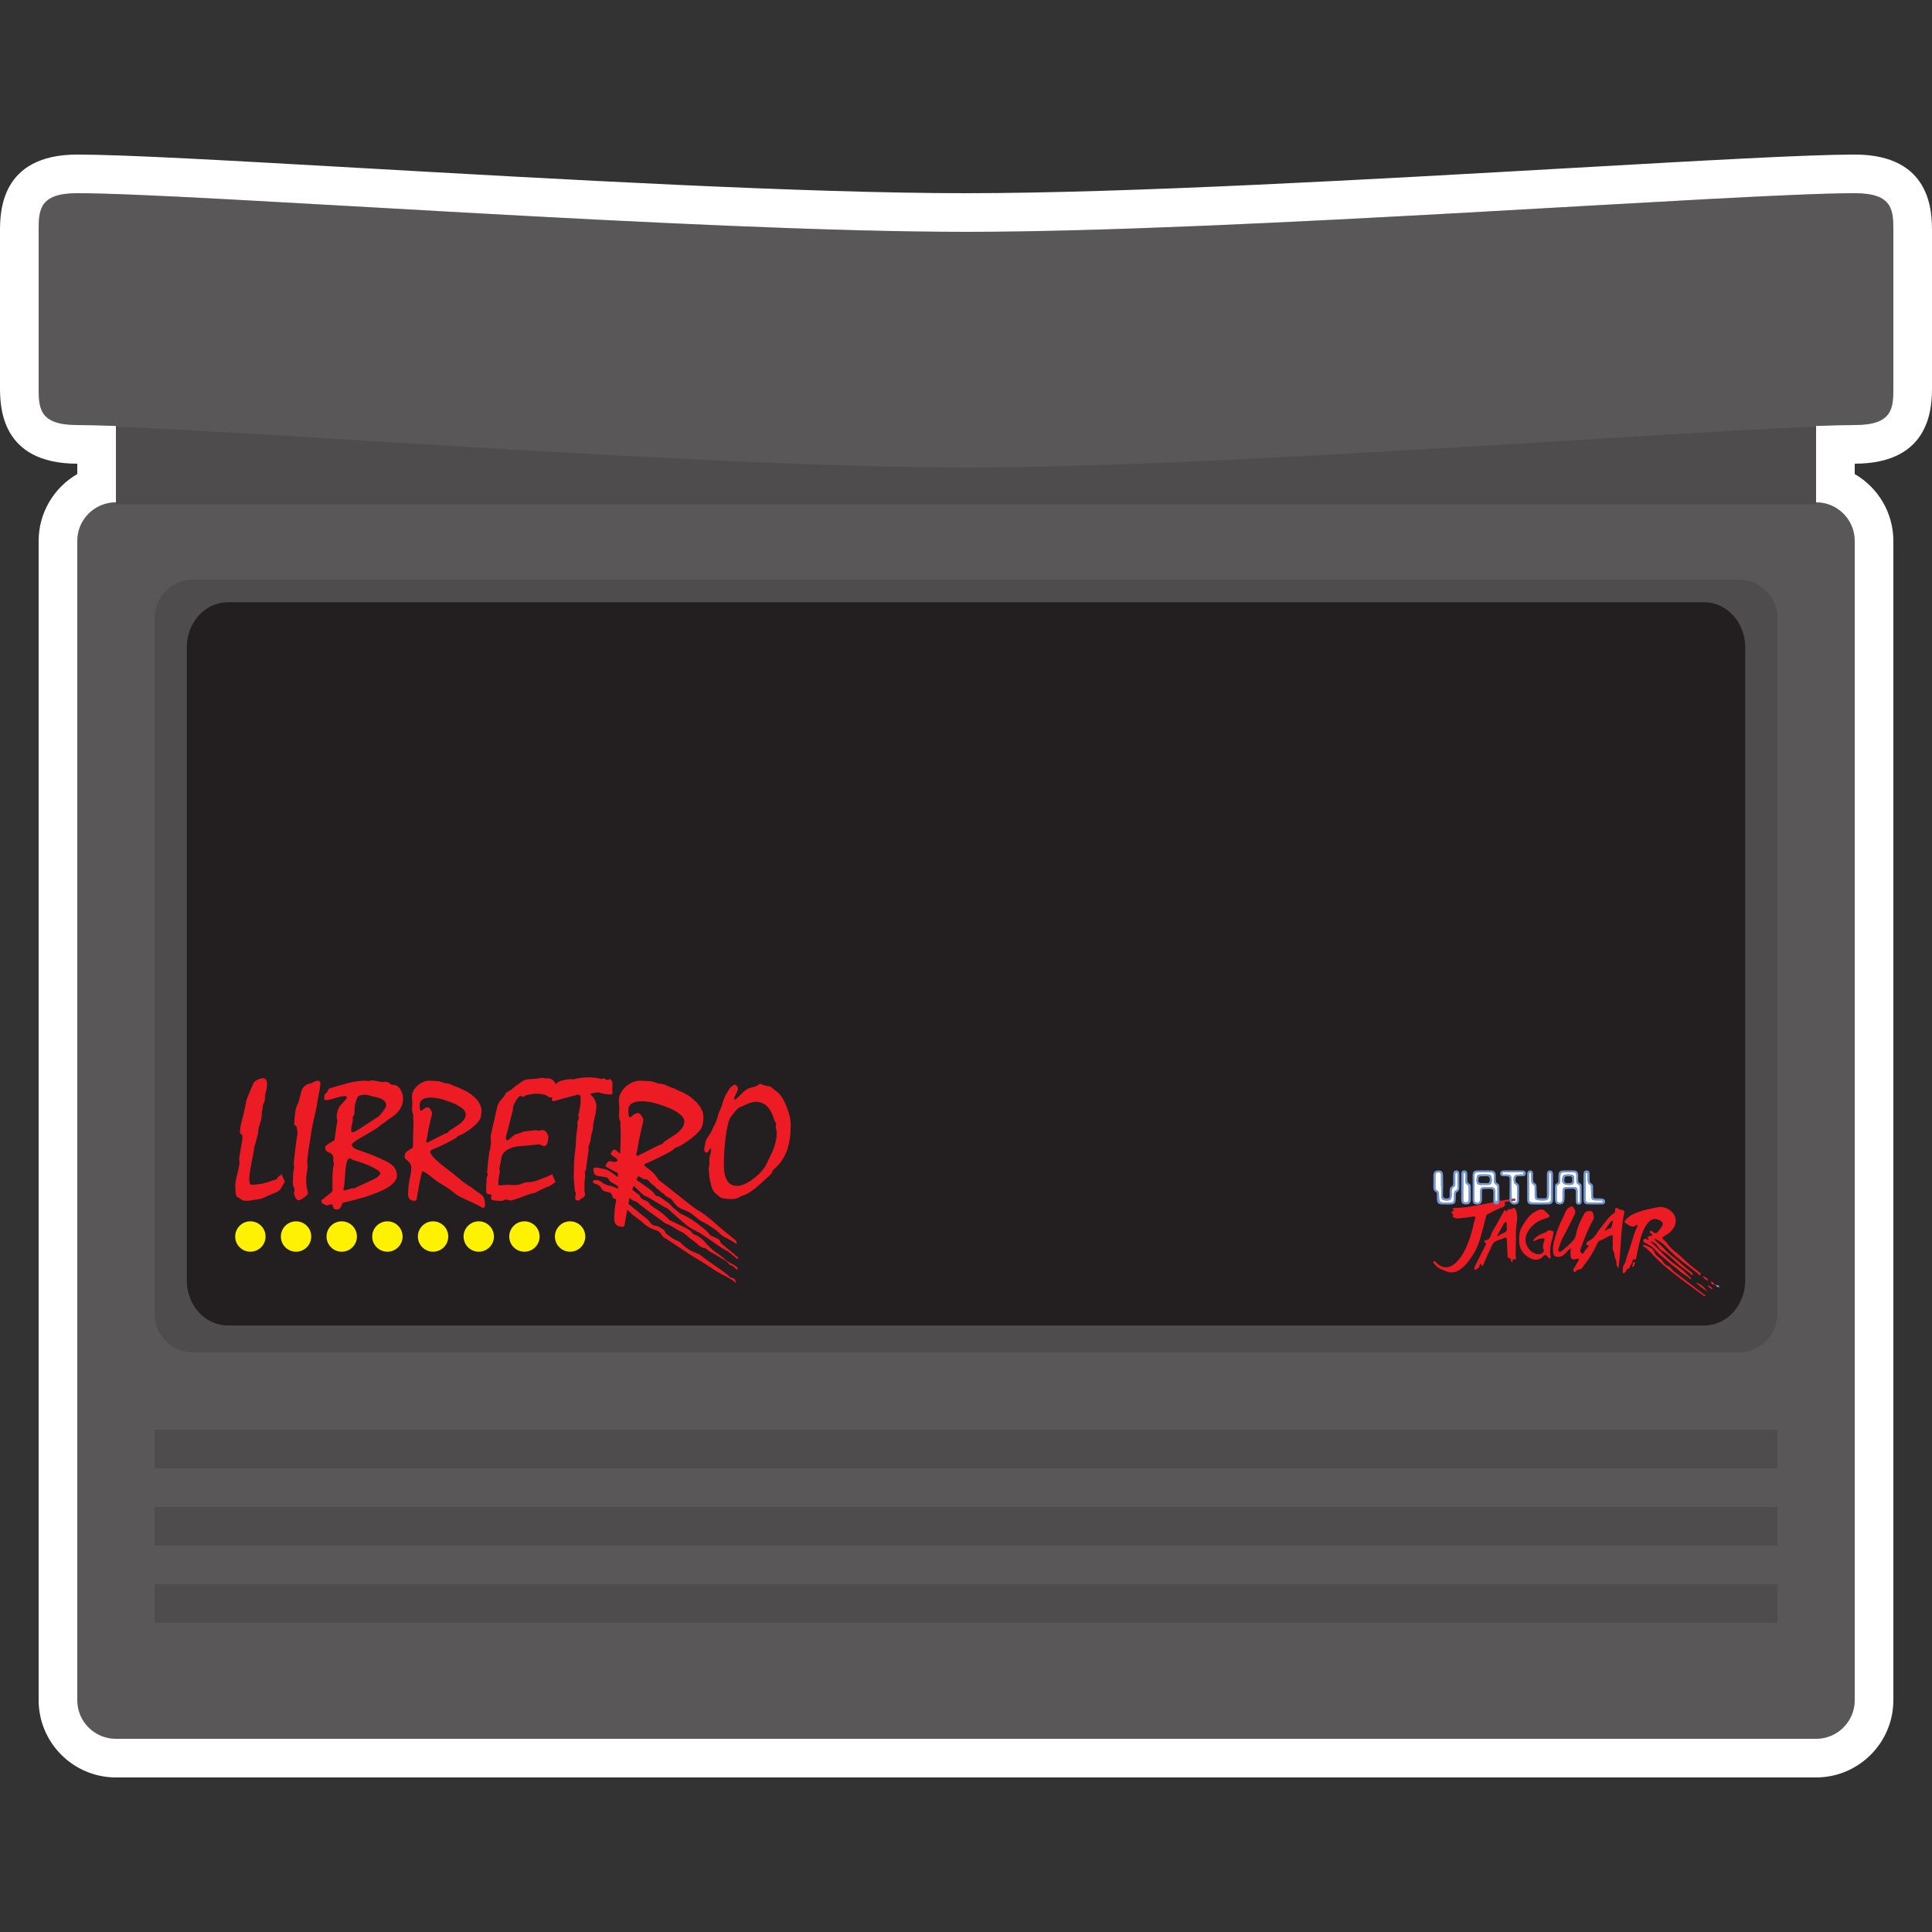 <?xml version="1.0" encoding="UTF-8" standalone="no"?>
<!-- Created with Inkscape (http://www.inkscape.org/) -->

<svg
   xmlns:dc="http://purl.org/dc/elements/1.1/"
   xmlns:cc="http://creativecommons.org/ns#"
   xmlns:rdf="http://www.w3.org/1999/02/22-rdf-syntax-ns#"
   xmlns:svg="http://www.w3.org/2000/svg"
   xmlns="http://www.w3.org/2000/svg"
   xmlns:sodipodi="http://sodipodi.sourceforge.net/DTD/sodipodi-0.dtd"
   xmlns:inkscape="http://www.inkscape.org/namespaces/inkscape"
   id="svg3692"
   version="1.1"
   inkscape:version="0.48.5 r10040"
   width="256"
   height="256"
   xml:space="preserve"
   sodipodi:docname="Atari - Jaguar-content.svg"
   inkscape:export-filename="/Users/margetts/Desktop/BAXY RetroActive/png_marked/Atari - Jaguar-content.png"
   inkscape:export-xdpi="90.099998"
   inkscape:export-ydpi="90.099998"><rect width="100%" height="100%" fill="#333333" stroke="none"/><defs
     id="defs3696"><clipPath
       clipPathUnits="userSpaceOnUse"
       id="clipPath3706"><path
         d="M 0,128 128,128 128,0 0,0 0,128 z"
         id="path3708"
         inkscape:connector-curvature="0" /></clipPath></defs><sodipodi:namedview
     pagecolor="#ffffff"
     bordercolor="#666666"
     borderopacity="1"
     objecttolerance="10"
     gridtolerance="10"
     guidetolerance="10"
     inkscape:pageopacity="0"
     inkscape:pageshadow="2"
     inkscape:window-width="1676"
     inkscape:window-height="1005"
     id="namedview3694"
     showgrid="false"
     inkscape:zoom="5.14375"
     inkscape:cx="55.407047"
     inkscape:cy="80"
     inkscape:window-x="4"
     inkscape:window-y="1"
     inkscape:window-maximized="1"
     inkscape:current-layer="g3700" /><g
     id="g3700"
     inkscape:groupmode="layer"
     inkscape:label="Atari - Jaguar-content"
     transform="matrix(1.25,0,0,-1.25,0,256)"><g
       id="g3702"
       transform="matrix(1.6,0,0,1.6,0,1.216)"><g
         id="g3704"
         clip-path="url(#clipPath3706)"><g
           id="g3710"
           transform="translate(122.88,114.44)"><path
             d="m 0,0 c -7.68,0 -40.96,-2.56 -58.88,-2.56 -17.92,0 -51.2,2.56 -58.88,2.56 -2.56,0 -2.56,-1.144 -2.56,-2.56 l 0,-10.24 c 0,-1.416 0,-2.56 2.56,-2.56 0.681,0 1.574,-0.026 2.56,-0.061 l 0,-5.059 c -1.416,0 -2.56,-1.144 -2.56,-2.56 l 0,-76.8 c 0,-1.416 1.144,-2.56 2.56,-2.56 l 112.64,0 c 1.416,0 2.56,1.144 2.56,2.56 l 0,76.8 c 0,1.416 -1.144,2.56 -2.56,2.56 l 0,5.059 c 0.986,0.035 1.879,0.061 2.56,0.061 2.56,0 2.56,1.144 2.56,2.56 l 0,10.24 C 2.56,-1.144 2.56,0 0,0"
             style="fill:#5a5758;fill-opacity:1;fill-rule:nonzero;stroke:none"
             id="path3712"
             inkscape:connector-curvature="0" /></g><g
           id="g3714"
           transform="translate(122.88,117)"><path
             d="M 0,0 C -3.111,0 -10.011,-0.393 -18.746,-0.889 -31.834,-1.633 -48.123,-2.56 -58.88,-2.56 c -10.757,0 -27.046,0.927 -40.134,1.671 -8.735,0.496 -15.635,0.889 -18.746,0.889 -5.12,0 -5.12,-3.854 -5.12,-5.12 l 0,-10.24 c 0,-1.266 0,-5.12 5.12,-5.12 l 0,-0.687 c -1.529,-0.887 -2.56,-2.542 -2.56,-4.433 l 0,-76.8 c 0,-2.823 2.297,-5.12 5.12,-5.12 l 112.64,0 c 2.823,0 5.12,2.297 5.12,5.12 l 0,76.8 c 0,1.891 -1.031,3.546 -2.56,4.433 l 0,0.687 c 5.12,0 5.12,3.854 5.12,5.12 l 0,10.24 C 5.12,-3.854 5.12,0 0,0 m 0,-2.56 c 2.56,0 2.56,-1.144 2.56,-2.56 l 0,-10.24 c 0,-1.416 0,-2.56 -2.56,-2.56 -0.681,0 -1.574,-0.026 -2.56,-0.062 l 0,-5.058 c 1.416,0 2.56,-1.144 2.56,-2.56 l 0,-76.8 c 0,-1.416 -1.144,-2.56 -2.56,-2.56 l -112.64,0 c -1.416,0 -2.56,1.144 -2.56,2.56 l 0,76.8 c 0,1.416 1.144,2.56 2.56,2.56 l 0,5.058 c -0.986,0.036 -1.879,0.062 -2.56,0.062 -2.56,0 -2.56,1.144 -2.56,2.56 l 0,10.24 c 0,1.416 0,2.56 2.56,2.56 7.68,0 40.96,-2.56 58.88,-2.56 17.92,0 51.2,2.56 58.88,2.56"
             style="fill:#ffffff;fill-opacity:1;fill-rule:nonzero;stroke:none"
             id="path3716"
             inkscape:connector-curvature="0" /></g><path
           d="m 117.76,19.72 -107.52,0 0,2.56 107.52,0 0,-2.56 z"
           style="fill:#4f4c4d;fill-opacity:1;fill-rule:nonzero;stroke:none"
           id="path3718"
           inkscape:connector-curvature="0" /><path
           d="m 117.76,24.84 -107.52,0 0,2.56 107.52,0 0,-2.56 z"
           style="fill:#4f4c4d;fill-opacity:1;fill-rule:nonzero;stroke:none"
           id="path3720"
           inkscape:connector-curvature="0" /><path
           d="m 117.76,29.96 -107.52,0 0,2.56 107.52,0 0,-2.56 z"
           style="fill:#4f4c4d;fill-opacity:1;fill-rule:nonzero;stroke:none"
           id="path3722"
           inkscape:connector-curvature="0" /><g
           id="g3724"
           transform="translate(117.76,40.2)"><path
             d="m 0,0 c 0,-1.416 -1.144,-2.56 -2.56,-2.56 l -102.4,0 c -1.416,0 -2.56,1.144 -2.56,2.56 l 0,46.08 c 0,1.416 1.144,2.56 2.56,2.56 l 102.4,0 C -1.144,48.64 0,47.496 0,46.08 L 0,0 z"
             style="fill:#4f4c4d;fill-opacity:1;fill-rule:nonzero;stroke:none"
             id="path3726"
             inkscape:connector-curvature="0" /></g><g
           id="g3728"
           transform="translate(115.627,42.418)"><path
             d="m 0,0 c 0,-1.656 -1.215,-2.995 -2.717,-2.995 l -97.819,0 c -1.503,0 -2.717,1.339 -2.717,2.995 l 0,41.926 c 0,1.656 1.214,2.994 2.717,2.994 l 97.819,0 C -1.215,44.92 0,43.582 0,41.926 L 0,0 z"
             style="fill:#231f20;fill-opacity:1;fill-rule:nonzero;stroke:none"
             id="path3730"
             inkscape:connector-curvature="0" /></g><g
           id="g3732"
           transform="translate(18.648,49.452)"><path
             d="M 0,0 C 0.15,-0.326 0.225,-0.499 0.225,-0.518 0.176,-0.585 0.131,-0.656 0.09,-0.731 0.049,-0.806 0.004,-0.883 -0.045,-0.962 -0.09,-1.03 -0.148,-1.088 -0.219,-1.137 -0.291,-1.185 -0.373,-1.227 -0.467,-1.26 -0.602,-1.313 -0.73,-1.364 -0.85,-1.415 c -0.12,-0.051 -0.228,-0.1 -0.326,-0.149 -0.109,-0.053 -0.226,-0.087 -0.352,-0.104 -0.125,-0.017 -0.246,-0.033 -0.362,-0.048 -0.083,-0.023 -0.165,-0.037 -0.245,-0.042 -0.081,-0.006 -0.155,-0.009 -0.222,-0.009 -0.057,0 -0.104,0.003 -0.141,0.009 -0.038,0.005 -0.07,0.016 -0.096,0.031 -0.034,0.022 -0.066,0.045 -0.098,0.067 -0.032,0.023 -0.063,0.043 -0.093,0.062 -0.064,0.038 -0.113,0.066 -0.146,0.084 -0.045,0.027 -0.078,0.102 -0.099,0.226 -0.02,0.123 -0.031,0.303 -0.031,0.541 0,0.165 0.047,0.427 0.141,0.787 0.094,0.36 0.141,0.601 0.141,0.721 0,0.027 -0.004,0.063 -0.012,0.11 -0.007,0.047 -0.011,0.085 -0.011,0.115 0,0.106 0.037,0.345 0.11,0.718 0.073,0.374 0.109,0.634 0.109,0.78 0,0.071 -0.027,0.123 -0.081,0.155 -0.054,0.032 -0.082,0.079 -0.082,0.143 0,0.09 0.008,0.192 0.023,0.304 0.015,0.113 0.041,0.236 0.079,0.37 0.03,0.109 0.058,0.219 0.084,0.33 0.026,0.11 0.053,0.218 0.079,0.323 0.026,0.124 0.053,0.25 0.081,0.377 0.028,0.127 0.052,0.25 0.071,0.37 0.022,0.083 0.058,0.184 0.107,0.304 0.048,0.12 0.106,0.257 0.174,0.411 0.034,0.075 0.064,0.145 0.09,0.21 0.026,0.066 0.054,0.136 0.084,0.211 0.03,0.06 0.074,0.114 0.13,0.16 0.056,0.047 0.125,0.09 0.208,0.127 0.068,0.026 0.128,0.046 0.18,0.059 0.053,0.013 0.088,0.02 0.107,0.02 0.101,0 0.175,-0.035 0.222,-0.104 0.047,-0.07 0.071,-0.176 0.071,-0.318 0,-0.045 -0.003,-0.097 -0.009,-0.155 C -0.971,5.723 -0.985,5.656 -1.007,5.581 -1.022,5.503 -1.036,5.435 -1.049,5.379 -1.062,5.323 -1.073,5.278 -1.08,5.244 -1.084,5.154 -1.09,5.071 -1.097,4.996 -1.105,4.921 -1.114,4.852 -1.125,4.788 -1.148,4.743 -1.178,4.689 -1.215,4.625 -1.242,4.449 -1.263,4.301 -1.28,4.183 -1.297,4.065 -1.305,3.982 -1.305,3.933 -1.305,3.775 -1.346,3.577 -1.426,3.339 -1.507,3.101 -1.547,2.92 -1.547,2.796 -1.547,2.744 -1.557,2.675 -1.575,2.591 -1.594,2.507 -1.622,2.406 -1.66,2.29 -1.701,2.132 -1.734,2.01 -1.758,1.924 -1.783,1.838 -1.799,1.785 -1.806,1.767 -1.814,1.71 -1.822,1.645 -1.831,1.57 -1.841,1.495 -1.855,1.407 -1.874,1.305 -1.96,0.896 -2.025,0.558 -2.068,0.29 -2.111,0.022 -2.132,-0.18 -2.132,-0.315 c 0,-0.124 0.013,-0.22 0.039,-0.287 0.026,-0.068 0.066,-0.101 0.118,-0.101 0.236,0 0.476,0.026 0.718,0.078 0.241,0.053 0.494,0.13 0.756,0.231 0.03,0.004 0.059,0.011 0.087,0.023 0.029,0.011 0.058,0.022 0.088,0.033 0.045,0.053 0.078,0.102 0.101,0.147 0.049,0.03 0.092,0.061 0.129,0.093 C -0.058,-0.067 -0.026,-0.034 0,0"
             style="fill:#ed1c24;fill-opacity:1;fill-rule:nonzero;stroke:none"
             id="path3734"
             inkscape:connector-curvature="0" /></g><g
           id="g3736"
           transform="translate(19.407,49.025)"><path
             d="M 0,0 C 0,0.21 0.008,0.387 0.025,0.532 0.042,0.676 0.062,0.79 0.084,0.872 0.077,0.936 0.068,1.001 0.056,1.069 c 0,0.079 0.01,0.21 0.028,0.394 0.019,0.184 0.047,0.424 0.085,0.72 C 0.203,2.468 0.232,2.688 0.256,2.844 0.28,3 0.298,3.095 0.309,3.128 0.302,3.192 0.294,3.261 0.284,3.336 0.275,3.411 0.259,3.494 0.236,3.584 L 0.113,3.674 0.084,3.742 c 0.008,0.105 0.014,0.211 0.02,0.317 0.006,0.107 0.018,0.215 0.037,0.324 0.007,0.135 0.025,0.253 0.053,0.354 0.028,0.102 0.057,0.19 0.087,0.265 0.012,0.019 0.024,0.045 0.037,0.079 0.013,0.033 0.031,0.069 0.053,0.107 l 0.102,0.405 c 0.033,0.135 0.069,0.266 0.107,0.393 0.056,0.128 0.136,0.231 0.241,0.31 0.105,0.079 0.233,0.129 0.383,0.152 0.105,0.056 0.195,0.098 0.27,0.126 0.075,0.029 0.135,0.043 0.18,0.043 0.053,0 0.094,-0.021 0.124,-0.062 C 1.808,6.513 1.823,6.455 1.823,6.38 1.823,6.35 1.808,6.246 1.778,6.068 1.748,5.89 1.701,5.643 1.637,5.328 1.626,5.223 1.607,5.098 1.581,4.954 1.555,4.81 1.519,4.638 1.474,4.439 1.418,4.218 1.363,3.975 1.308,3.711 1.254,3.446 1.204,3.155 1.159,2.836 1.14,2.701 1.12,2.568 1.097,2.436 1.075,2.305 1.054,2.172 1.035,2.037 1.013,1.883 0.993,1.738 0.976,1.601 0.959,1.464 0.951,1.341 0.951,1.232 0.951,1.191 0.954,1.152 0.959,1.114 0.965,1.077 0.968,1.041 0.968,1.007 0.975,0.966 0.974,0.911 0.965,0.844 0.956,0.776 0.945,0.696 0.934,0.602 0.919,0.512 0.906,0.43 0.895,0.357 0.883,0.284 0.878,0.229 0.878,0.191 0.878,0 0.882,-0.155 0.892,-0.273 c 0.009,-0.118 0.019,-0.196 0.031,-0.233 0.026,-0.102 0.052,-0.21 0.078,-0.327 0,-0.063 -0.084,-0.158 -0.253,-0.284 -0.168,-0.125 -0.29,-0.188 -0.365,-0.188 -0.045,0 -0.086,0.016 -0.121,0.048 -0.036,0.031 -0.073,0.079 -0.11,0.143 -0.026,0.06 -0.047,0.114 -0.062,0.163 -0.015,0.049 -0.022,0.094 -0.022,0.135 0,0.023 0.007,0.058 0.022,0.107 0.015,0.049 0.023,0.084 0.023,0.107 C 0.083,-0.49 0.049,-0.396 0.011,-0.321 0.004,-0.358 0,-0.351 0,-0.298 L 0,0 z"
             style="fill:#ed1c24;fill-opacity:1;fill-rule:nonzero;stroke:none"
             id="path3738"
             inkscape:connector-curvature="0" /></g><g
           id="g3740"
           transform="translate(24.252,54.713)"><path
             d="m 0,0 c -0.143,0 -0.258,-0.01 -0.346,-0.031 -0.088,-0.021 -0.151,-0.053 -0.189,-0.098 -0.03,-0.03 -0.06,-0.089 -0.092,-0.175 -0.032,-0.086 -0.067,-0.204 -0.104,-0.353 -0.015,-0.083 -0.026,-0.175 -0.031,-0.276 -0.006,-0.101 -0.007,-0.212 -0.003,-0.332 -0.041,-0.098 -0.085,-0.18 -0.13,-0.248 l 0.029,-0.145 c -0.045,-0.187 -0.077,-0.337 -0.096,-0.45 -0.019,-0.113 -0.028,-0.188 -0.028,-0.225 0,-0.056 0.011,-0.096 0.034,-0.118 0.022,-0.023 0.054,-0.034 0.095,-0.034 0.038,0 0.127,0.041 0.267,0.124 0.141,0.082 0.335,0.206 0.583,0.371 0.274,0.18 0.483,0.317 0.627,0.413 0.144,0.095 0.228,0.149 0.25,0.16 0.049,0.06 0.097,0.119 0.144,0.177 0.047,0.058 0.093,0.116 0.138,0.172 0.064,0.079 0.11,0.149 0.14,0.211 0.03,0.062 0.045,0.117 0.045,0.166 0,0.089 -0.028,0.17 -0.084,0.241 -0.056,0.071 -0.141,0.133 -0.253,0.186 -0.038,0.015 -0.104,0.037 -0.2,0.067 -0.096,0.03 -0.218,0.06 -0.368,0.09 -0.124,0.034 -0.222,0.06 -0.293,0.079 C 0.064,-0.009 0.019,0 0,0 m -1.092,-4.218 c -0.06,0 -0.111,-0.051 -0.154,-0.155 C -1.289,-4.476 -1.324,-4.629 -1.35,-4.831 -1.365,-5.02 -1.38,-5.208 -1.395,-5.398 -1.41,-5.587 -1.425,-5.775 -1.44,-5.964 -1.463,-6.058 -1.482,-6.157 -1.497,-6.262 l 0.012,-0.056 0.045,-0.023 c 0.15,0.041 0.317,0.084 0.5,0.129 0.128,0 0.204,0.013 0.228,0.037 0.025,0.024 0.328,0.166 0.909,0.426 0.247,0.105 0.433,0.203 0.557,0.295 0.124,0.092 0.186,0.172 0.186,0.239 0,0.042 -0.017,0.081 -0.051,0.118 -0.034,0.038 -0.084,0.077 -0.152,0.119 -0.176,0.113 -0.371,0.215 -0.585,0.307 -0.214,0.092 -0.448,0.176 -0.703,0.251 -0.034,0.011 -0.073,0.023 -0.116,0.036 -0.043,0.013 -0.091,0.027 -0.143,0.042 -0.083,0.038 -0.146,0.068 -0.189,0.09 -0.043,0.023 -0.074,0.034 -0.093,0.034 m -1.727,-2.669 c 0.034,0.03 0.082,0.071 0.144,0.121 0.062,0.051 0.141,0.112 0.239,0.183 0.075,0.049 0.129,0.096 0.163,0.141 0.034,0.045 0.051,0.092 0.051,0.14 0,0.177 -10e-4,0.29 -0.003,0.339 -0.002,0.049 -0.003,0.086 -0.003,0.113 0,0.36 0.009,0.641 0.028,0.844 0.019,0.203 0.043,0.329 0.073,0.377 l -0.011,0.169 -0.034,0.04 c 0,0.041 0.001,0.077 0.003,0.109 0.002,0.032 0.003,0.059 0.003,0.082 0,0.206 -0.091,0.338 -0.273,0.395 -0.182,0.056 -0.273,0.17 -0.273,0.343 0,0.052 0.053,0.117 0.158,0.194 0.105,0.077 0.258,0.17 0.461,0.278 0.026,0.183 0.054,0.384 0.084,0.602 0.03,0.217 0.066,0.457 0.107,0.719 -0.015,0.049 -0.026,0.089 -0.033,0.121 -0.008,0.032 -0.012,0.061 -0.012,0.087 0,0.131 0.015,0.251 0.045,0.36 0.03,0.109 0.072,0.212 0.124,0.309 0.034,0.053 0.077,0.109 0.129,0.171 0.053,0.062 0.117,0.13 0.192,0.206 0.06,0.056 0.105,0.105 0.135,0.149 0.03,0.043 0.045,0.077 0.045,0.104 0,0.03 -0.012,0.054 -0.037,0.073 -0.024,0.019 -0.059,0.028 -0.104,0.028 -0.139,0 -0.343,-0.044 -0.613,-0.132 -0.27,-0.088 -0.473,-0.132 -0.608,-0.132 -0.045,0 -0.078,0.005 -0.098,0.016 -0.021,0.012 -0.031,0.03 -0.031,0.057 0,0.075 0.004,0.14 0.011,0.197 0.008,0.056 0.017,0.095 0.028,0.118 0.064,0.049 0.114,0.095 0.149,0.14 0.036,0.045 0.054,0.09 0.054,0.135 0,0.019 0.019,0.044 0.059,0.074 0.039,0.03 0.102,0.056 0.188,0.078 0.345,0.098 0.609,0.173 0.791,0.225 0.182,0.053 0.286,0.083 0.312,0.09 0.21,0.053 0.411,0.091 0.602,0.116 0.191,0.024 0.37,0.036 0.535,0.036 0.018,0 0.056,-0.004 0.112,-0.014 C 0.129,0.905 0.167,0.904 0.186,0.911 0.261,0.923 0.339,0.936 0.422,0.951 0.444,0.951 0.51,0.941 0.619,0.92 0.728,0.899 0.88,0.87 1.075,0.833 1.116,0.84 1.161,0.85 1.21,0.861 1.318,0.861 1.409,0.844 1.483,0.81 1.556,0.776 1.613,0.73 1.654,0.67 1.707,0.658 1.757,0.653 1.806,0.653 1.904,0.653 1.993,0.625 2.073,0.571 2.154,0.517 2.224,0.439 2.284,0.338 2.337,0.24 2.378,0.144 2.408,0.049 2.438,-0.047 2.453,-0.145 2.453,-0.247 2.453,-0.445 2.411,-0.634 2.327,-0.812 2.242,-0.99 2.116,-1.156 1.947,-1.309 1.928,-1.32 1.837,-1.387 1.674,-1.509 1.511,-1.631 1.273,-1.8 0.962,-2.018 0.928,-2.04 0.889,-2.072 0.844,-2.114 0.799,-2.155 0.745,-2.198 0.681,-2.243 0.373,-2.427 0.077,-2.603 -0.208,-2.771 -0.448,-2.902 -0.63,-3.013 -0.754,-3.103 -0.878,-3.193 -0.94,-3.257 -0.94,-3.294 c 0,-0.075 0.032,-0.142 0.096,-0.2 0.064,-0.058 0.161,-0.11 0.293,-0.155 0.191,-0.067 0.407,-0.144 0.647,-0.23 0.24,-0.088 0.497,-0.191 0.77,-0.311 0.027,-0.007 0.06,-0.022 0.099,-0.045 0.039,-0.022 0.083,-0.047 0.132,-0.073 0.323,-0.12 0.562,-0.267 0.717,-0.442 0.156,-0.174 0.234,-0.376 0.234,-0.605 0,-0.334 -0.301,-0.651 -0.903,-0.951 -0.602,-0.301 -1.503,-0.586 -2.704,-0.856 -0.018,-0.053 -0.04,-0.105 -0.064,-0.158 -0.025,-0.052 -0.046,-0.103 -0.065,-0.152 -0.026,-0.041 -0.064,-0.074 -0.112,-0.098 -0.049,-0.025 -0.105,-0.037 -0.169,-0.037 -0.072,0 -0.128,0.025 -0.169,0.076 -0.041,0.051 -0.069,0.13 -0.084,0.239 -0.03,0.026 -0.055,0.038 -0.074,0.034 l -0.32,-0.084 c -0.042,0.022 -0.08,0.042 -0.116,0.059 -0.035,0.017 -0.072,0.034 -0.109,0.053 -0.038,0.023 -0.068,0.05 -0.09,0.082 -0.023,0.032 -0.034,0.066 -0.034,0.104 0,0.034 0.012,0.061 0.036,0.081 0.025,0.021 0.061,0.046 0.11,0.076"
             style="fill:#ed1c24;fill-opacity:1;fill-rule:nonzero;stroke:none"
             id="path3742"
             inkscape:connector-curvature="0" /></g><g
           id="g3744"
           transform="translate(27.909,53.644)"><path
             d="m 0,0 c 0.071,0.053 0.139,0.104 0.203,0.155 0.063,0.05 0.146,0.076 0.247,0.076 0.045,0 0.1,-0.049 0.166,-0.148 0.066,-0.1 0.099,-0.174 0.099,-0.223 0,-0.026 -0.01,-0.086 -0.029,-0.18 C 0.668,-0.414 0.638,-0.541 0.596,-0.702 0.51,-1.066 0.461,-1.293 0.45,-1.385 0.439,-1.477 0.414,-1.62 0.377,-1.815 0.362,-1.864 0.347,-1.928 0.332,-2.007 c 0,-0.034 0.007,-0.058 0.02,-0.073 0.013,-0.015 0.031,-0.022 0.053,-0.022 0.747,0.375 1.133,0.57 1.159,0.585 0.03,0.007 0.062,0.018 0.096,0.031 0.034,0.013 0.065,0.027 0.095,0.042 l 0.085,0.107 c 0.217,0.139 0.442,0.286 0.675,0.443 0.146,0.113 0.255,0.224 0.326,0.332 0.072,0.109 0.107,0.218 0.107,0.327 0,0.138 -0.08,0.275 -0.242,0.409 C 2.545,0.309 2.303,0.439 1.98,0.563 1.707,0.671 1.457,0.751 1.232,0.802 1.007,0.852 0.803,0.878 0.619,0.878 0.379,0.878 0.198,0.836 0.076,0.751 -0.046,0.667 -0.107,0.542 -0.107,0.377 c 0,-0.128 0.009,-0.224 0.028,-0.29 C -0.06,0.022 -0.034,-0.008 0,0 m 0.591,-2.71 c 0,-0.075 0.053,-0.175 0.16,-0.301 0.107,-0.126 0.267,-0.28 0.481,-0.464 0.139,-0.117 0.282,-0.23 0.431,-0.342 0.148,-0.11 0.295,-0.222 0.441,-0.334 0.064,-0.053 0.147,-0.121 0.248,-0.206 0.101,-0.084 0.219,-0.183 0.354,-0.295 0.098,-0.075 0.2,-0.15 0.307,-0.225 C 3.12,-4.952 3.235,-5.027 3.359,-5.102 3.441,-5.166 3.533,-5.235 3.635,-5.31 3.736,-5.385 3.852,-5.466 3.983,-5.553 4.059,-5.598 4.117,-5.68 4.158,-5.798 4.199,-5.916 4.224,-6.069 4.231,-6.257 L 4.18,-6.403 4.124,-6.431 c -0.037,0 -0.087,0.016 -0.149,0.048 -0.062,0.032 -0.14,0.078 -0.233,0.138 -0.019,0.011 -0.105,0.052 -0.256,0.123 -0.152,0.072 -0.371,0.173 -0.656,0.305 -0.157,0.068 -0.302,0.144 -0.433,0.228 -0.131,0.085 -0.251,0.174 -0.36,0.267 -0.064,0.057 -0.146,0.119 -0.245,0.186 -0.099,0.068 -0.217,0.141 -0.352,0.219 -0.138,0.079 -0.258,0.154 -0.36,0.226 -0.101,0.072 -0.182,0.132 -0.242,0.181 -0.202,0.165 -0.367,0.29 -0.495,0.376 -0.127,0.087 -0.215,0.13 -0.264,0.13 -0.038,-0.053 -0.058,-0.107 -0.062,-0.163 -0.045,-0.177 -0.093,-0.399 -0.144,-0.668 -0.05,-0.268 -0.106,-0.58 -0.166,-0.938 0,-0.063 -0.011,-0.111 -0.033,-0.143 -0.023,-0.032 -0.057,-0.048 -0.102,-0.048 -0.146,0 -0.257,0.036 -0.332,0.107 -0.075,0.071 -0.112,0.178 -0.112,0.321 0,0.192 0.012,0.393 0.036,0.603 0.025,0.21 0.065,0.432 0.121,0.664 0.019,0.102 0.033,0.193 0.043,0.273 0.009,0.081 0.014,0.155 0.014,0.223 0,0.172 -0.074,0.321 -0.223,0.445 -0.148,0.124 -0.222,0.212 -0.222,0.264 0,0.083 0.012,0.155 0.037,0.217 0.024,0.062 0.061,0.112 0.11,0.149 0.123,0.079 0.238,0.154 0.343,0.225 0.026,0.015 0.044,0.041 0.053,0.076 0.01,0.036 0.014,0.085 0.014,0.149 l 0,0.12 0,0.121 c 0.011,0.334 0.021,0.681 0.028,1.041 l 0,0.124 c 0,0.056 -0.003,0.129 -0.011,0.219 -0.007,0.068 -0.009,0.13 -0.006,0.188 0.004,0.058 0.006,0.111 0.006,0.16 -0.022,0.075 -0.042,0.14 -0.059,0.194 -0.017,0.055 -0.025,0.106 -0.025,0.155 0,0.045 0.003,0.115 0.011,0.211 0.007,0.096 0.011,0.164 0.011,0.205 0,0.053 -0.004,0.126 -0.014,0.22 -0.009,0.094 -0.014,0.165 -0.014,0.214 0,0.135 0.031,0.263 0.093,0.387 0.062,0.124 0.157,0.246 0.284,0.366 0.124,0.105 0.25,0.184 0.38,0.239 0.129,0.054 0.261,0.081 0.397,0.081 0.063,0 0.158,-0.004 0.284,-0.014 0.125,-0.009 0.224,-0.014 0.295,-0.014 0.049,0 0.182,-0.041 0.4,-0.124 C 1.6,1.838 1.677,1.828 1.744,1.814 1.812,1.801 1.866,1.787 1.907,1.772 2.001,1.727 2.074,1.693 2.127,1.668 2.179,1.644 2.217,1.63 2.239,1.626 2.303,1.604 2.358,1.585 2.405,1.57 2.452,1.555 2.491,1.536 2.521,1.513 2.569,1.491 2.627,1.465 2.692,1.435 2.758,1.405 2.832,1.371 2.914,1.333 3.049,1.266 3.176,1.187 3.294,1.097 3.412,1.007 3.524,0.91 3.629,0.806 3.749,0.67 3.839,0.538 3.899,0.409 3.959,0.279 3.989,0.151 3.989,0.023 3.989,-0.014 3.986,-0.068 3.981,-0.137 3.975,-0.206 3.965,-0.284 3.95,-0.37 3.938,-0.479 3.882,-0.596 3.781,-0.722 3.68,-0.848 3.533,-0.986 3.342,-1.136 3.173,-1.267 3.016,-1.376 2.869,-1.464 2.723,-1.552 2.588,-1.615 2.464,-1.652 2.416,-1.686 2.378,-1.718 2.352,-1.748 2.314,-1.785 2.236,-1.838 2.116,-1.905 1.995,-1.973 1.832,-2.057 1.626,-2.159 1.251,-2.342 0.985,-2.463 0.827,-2.522 0.67,-2.58 0.591,-2.643 0.591,-2.71"
             style="fill:#ed1c24;fill-opacity:1;fill-rule:nonzero;stroke:none"
             id="path3746"
             inkscape:connector-curvature="0" /></g><g
           id="g3748"
           transform="translate(36.585,49.452)"><path
             d="M 0,0 0.214,-0.518 C 0.173,-0.555 0.123,-0.595 0.065,-0.639 0.007,-0.682 -0.062,-0.728 -0.141,-0.776 -0.219,-0.803 -0.314,-0.84 -0.425,-0.889 c -0.11,-0.049 -0.237,-0.105 -0.38,-0.169 -0.108,-0.067 -0.197,-0.118 -0.267,-0.152 -0.069,-0.033 -0.117,-0.05 -0.143,-0.05 -0.049,0 -0.138,-0.021 -0.268,-0.062 -0.129,-0.041 -0.299,-0.103 -0.509,-0.186 -0.112,-0.041 -0.231,-0.083 -0.357,-0.126 -0.126,-0.044 -0.256,-0.082 -0.391,-0.116 l -0.349,0.073 -0.214,-0.095 c -0.071,0 -0.143,0.001 -0.216,0.002 -0.073,0.002 -0.144,0.007 -0.211,0.015 -0.109,0.003 -0.191,0.018 -0.245,0.045 -0.054,0.026 -0.082,0.063 -0.082,0.112 l 0.034,0.214 -0.034,0.039 c -0.127,0 -0.212,0.017 -0.256,0.051 -0.043,0.034 -0.064,0.112 -0.064,0.236 0,0.057 0.002,0.15 0.008,0.282 0.006,0.131 0.014,0.301 0.025,0.512 0,0.018 0.013,0.058 0.037,0.118 0.024,0.06 0.037,0.103 0.037,0.129 -0.019,0.038 -0.03,0.068 -0.034,0.09 -0.004,0.023 -0.006,0.043 -0.006,0.062 0.008,0.146 0.024,0.326 0.048,0.54 0.024,0.214 0.055,0.467 0.093,0.76 0.045,0.176 0.082,0.375 0.112,0.596 -0.007,0.165 -0.015,0.334 -0.022,0.506 0.139,0.623 0.281,1.25 0.427,1.88 0.023,0.112 0.065,0.219 0.127,0.32 0.062,0.102 0.136,0.199 0.222,0.293 0.038,0.026 0.062,0.047 0.073,0.062 0.019,0.034 0.044,0.076 0.074,0.126 0.03,0.051 0.065,0.108 0.107,0.172 0.022,0.015 0.059,0.038 0.109,0.068 0.051,0.03 0.119,0.071 0.206,0.123 0.037,0.03 0.08,0.066 0.129,0.107 0.049,0.042 0.105,0.09 0.169,0.147 0.142,0.086 0.275,0.177 0.396,0.272 0.122,0.096 0.275,0.155 0.459,0.178 0.086,0.003 0.173,0.008 0.259,0.014 0.086,0.005 0.169,0.012 0.247,0.019 0.075,0.015 0.141,0.025 0.197,0.029 0.038,0.007 0.071,0.015 0.099,0.022 0.028,0.008 0.053,0.011 0.076,0.011 0.022,0 0.053,-0.003 0.093,-0.008 0.039,-0.006 0.092,-0.014 0.16,-0.025 0.052,-0.004 0.097,-0.006 0.135,-0.006 0.037,0 0.073,0.002 0.107,0.006 C -0.058,6.302 0.053,6.236 0.124,6.15 0.195,6.063 0.231,5.96 0.231,5.84 0.231,5.581 0.205,5.389 0.155,5.263 0.104,5.138 0.024,5.075 -0.084,5.075 -0.167,5.075 -0.261,5.117 -0.366,5.202 -0.471,5.286 -0.754,5.328 -1.215,5.328 -1.407,5.291 -1.596,5.253 -1.784,5.216 -1.802,5.186 -1.824,5.163 -1.848,5.148 -1.873,5.133 -1.894,5.122 -1.913,5.114 L -2.11,5.188 C -2.17,5.165 -2.237,5.103 -2.312,5.002 -2.387,4.901 -2.466,4.762 -2.549,4.585 -2.568,4.548 -2.582,4.501 -2.591,4.445 -2.6,4.389 -2.605,4.323 -2.605,4.248 -2.673,3.978 -2.74,3.717 -2.808,3.466 -2.871,3.196 -2.923,2.991 -2.962,2.853 -3.002,2.714 -3.025,2.629 -3.033,2.599 -3.044,2.562 -3.053,2.526 -3.061,2.492 -3.068,2.459 -3.072,2.425 -3.072,2.391 c 0,-0.049 0.009,-0.086 0.028,-0.112 0.019,-0.027 0.047,-0.04 0.085,-0.04 0.033,0 0.115,0.062 0.244,0.186 0.13,0.124 0.226,0.193 0.29,0.208 0.079,0.023 0.159,0.047 0.239,0.073 0.081,0.027 0.164,0.058 0.251,0.096 0.033,0.011 0.122,0.026 0.267,0.045 0.144,0.019 0.346,0.041 0.605,0.067 L -0.906,2.869 -0.608,2.926 -0.45,2.853 C -0.413,2.815 -0.378,2.769 -0.346,2.715 -0.314,2.66 -0.285,2.601 -0.259,2.537 -0.259,2.312 -0.283,2.142 -0.332,2.025 -0.381,1.909 -0.454,1.851 -0.551,1.851 l -0.31,0.124 C -1.116,1.949 -1.368,1.923 -1.618,1.899 -1.867,1.875 -2.121,1.851 -2.38,1.829 -2.695,1.765 -2.937,1.662 -3.106,1.519 -3.275,1.377 -3.368,1.189 -3.387,0.956 -3.391,0.908 -3.404,0.833 -3.426,0.731 -3.449,0.63 -3.475,0.504 -3.505,0.354 L -3.466,0.186 C -3.5,0.024 -3.526,-0.128 -3.545,-0.27 c -0.018,-0.143 -0.028,-0.27 -0.028,-0.383 0,-0.037 0.006,-0.064 0.017,-0.081 0.011,-0.017 0.025,-0.022 0.04,-0.014 0.18,0.015 0.324,0.026 0.433,0.033 0.109,0.008 0.185,0.01 0.23,0.006 0.098,-0.007 0.197,-0.015 0.299,-0.022 l 0.354,0.028 c 0.038,0.007 0.119,0.037 0.245,0.09 0.125,0.052 0.239,0.078 0.34,0.078 0.109,0 0.219,0.012 0.329,0.034 0.111,0.023 0.217,0.053 0.318,0.09 0.102,0.038 0.202,0.076 0.301,0.116 0.1,0.039 0.2,0.077 0.301,0.115 0.038,0.011 0.087,0.032 0.149,0.062 C -0.155,-0.088 -0.083,-0.049 0,0"
             style="fill:#ed1c24;fill-opacity:1;fill-rule:nonzero;stroke:none"
             id="path3750"
             inkscape:connector-curvature="0" /></g><g
           id="g3752"
           transform="translate(38.009,55.731)"><path
             d="M 0,0 C 0.154,0.045 0.322,0.079 0.504,0.101 0.685,0.124 0.887,0.135 1.108,0.135 1.15,0.135 1.211,0.128 1.291,0.115 1.372,0.102 1.437,0.096 1.485,0.096 1.557,0.084 1.611,0.073 1.649,0.062 1.69,0.051 1.746,0.038 1.817,0.023 L 1.975,0.068 C 2.009,0.064 2.045,0.05 2.085,0.025 2.124,0.001 2.172,-0.026 2.228,-0.056 c 0.03,0.018 0.073,0.041 0.129,0.067 0.057,0 0.103,-0.021 0.138,-0.064 0.036,-0.044 0.059,-0.105 0.071,-0.183 l 0,-0.178 C 2.566,-0.472 2.562,-0.533 2.554,-0.596 2.551,-0.626 2.553,-0.673 2.56,-0.737 2.568,-0.801 2.571,-0.85 2.571,-0.883 2.571,-0.925 2.562,-0.955 2.543,-0.973 2.524,-0.992 2.5,-1.001 2.47,-1.001 2.327,-1.001 2.187,-0.989 2.048,-0.965 1.909,-0.941 1.77,-0.904 1.632,-0.855 1.512,-0.878 1.407,-0.895 1.317,-0.906 1.245,-0.913 1.193,-0.925 1.159,-0.94 1.125,-0.955 1.108,-0.973 1.108,-0.996 1.123,-1.022 1.144,-1.05 1.17,-1.08 1.197,-1.11 1.228,-1.138 1.266,-1.165 1.292,-1.183 1.322,-1.224 1.356,-1.286 1.39,-1.348 1.425,-1.431 1.463,-1.536 1.478,-1.577 1.488,-1.617 1.494,-1.654 1.499,-1.692 1.502,-1.727 1.502,-1.761 1.502,-1.84 1.495,-1.938 1.48,-2.056 1.465,-2.175 1.448,-2.271 1.429,-2.346 1.395,-2.492 1.369,-2.613 1.35,-2.709 1.332,-2.805 1.317,-2.877 1.305,-2.926 1.298,-2.963 1.292,-3.008 1.288,-3.061 1.285,-3.113 1.281,-3.173 1.277,-3.241 1.273,-3.297 1.258,-3.367 1.232,-3.452 1.206,-3.536 1.18,-3.633 1.153,-3.742 1.153,-3.79 1.148,-3.847 1.137,-3.91 1.125,-3.974 1.11,-4.047 1.092,-4.13 1.08,-4.179 1.062,-4.234 1.038,-4.296 1.014,-4.358 0.99,-4.43 0.968,-4.512 0.975,-4.569 0.981,-4.627 0.985,-4.687 0.97,-4.792 0.955,-4.901 0.94,-5.013 0.917,-5.174 0.895,-5.338 0.872,-5.503 0.85,-5.668 0.829,-5.827 0.81,-5.981 0.788,-6.026 0.763,-6.076 0.737,-6.133 c 0,-0.026 0.005,-0.066 0.014,-0.121 0.009,-0.054 0.014,-0.098 0.014,-0.132 0,-0.041 -0.007,-0.102 -0.022,-0.183 C 0.728,-6.649 0.72,-6.709 0.72,-6.746 0.72,-6.817 0.718,-6.928 0.715,-7.078 0.711,-7.228 0.709,-7.341 0.709,-7.416 0.728,-7.479 0.745,-7.541 0.76,-7.601 0.748,-7.654 0.736,-7.696 0.723,-7.728 0.71,-7.76 0.692,-7.785 0.67,-7.804 0.602,-7.845 0.54,-7.879 0.484,-7.905 0.446,-7.943 0.415,-7.973 0.391,-7.995 0.367,-8.018 0.345,-8.029 0.326,-8.029 c -0.082,0 -0.14,0.011 -0.174,0.034 -0.034,0.022 -0.051,0.052 -0.051,0.09 0.008,0.124 0.021,0.244 0.04,0.36 -0.008,0.015 -0.016,0.038 -0.026,0.068 -0.009,0.03 -0.023,0.067 -0.042,0.112 -0.019,0.293 -0.043,0.593 -0.073,0.9 0.011,0.222 0.017,0.445 0.017,0.67 0,0.105 0.005,0.237 0.014,0.396 0.009,0.16 0.027,0.345 0.053,0.555 0.027,0.21 0.045,0.394 0.057,0.551 0.011,0.158 0.017,0.287 0.017,0.388 0,0.045 0.004,0.102 0.014,0.172 0.009,0.069 0.019,0.155 0.031,0.256 0.011,0.086 0.022,0.164 0.033,0.233 0.012,0.07 0.017,0.133 0.017,0.189 0,0.03 -0.002,0.062 -0.005,0.096 -0.004,0.033 -0.008,0.063 -0.012,0.09 0.038,0.093 0.066,0.169 0.085,0.227 0.018,0.059 0.028,0.097 0.028,0.116 -0.015,0.049 -0.032,0.097 -0.051,0.146 0.023,0.053 0.047,0.147 0.073,0.284 0.027,0.137 0.055,0.316 0.085,0.537 l 0,0.164 c 0,0.063 0.002,0.14 0.005,0.23 l -0.033,0.102 c -0.015,0.007 -0.043,0.016 -0.082,0.028 -0.039,0.011 -0.089,0.02 -0.149,0.028 L 0.124,-1.058 C 0.075,-1.069 0.025,-1.08 -0.025,-1.092 c -0.051,-0.011 -0.104,-0.024 -0.161,-0.039 -0.39,-0.109 -0.776,-0.216 -1.159,-0.321 -0.03,0 -0.054,0.013 -0.073,0.037 -0.019,0.024 -0.028,0.057 -0.028,0.098 0,0.023 0.009,0.062 0.028,0.119 0.019,0.056 0.049,0.129 0.09,0.219 0.008,0.131 0.017,0.24 0.028,0.326 0.012,0.087 0.025,0.152 0.04,0.197 0.03,0.083 0.076,0.152 0.138,0.208 0.061,0.057 0.136,0.1 0.222,0.13 0.172,0.056 0.334,0.094 0.484,0.112 C -0.266,0.013 -0.128,0.015 0,0"
             style="fill:#ed1c24;fill-opacity:1;fill-rule:nonzero;stroke:none"
             id="path3754"
             inkscape:connector-curvature="0" /></g><g
           id="g3756"
           transform="translate(41.847,54.126)"><path
             d="M 0,0 C 0.148,0.103 0.368,0.154 0.66,0.154 0.883,0.154 1.132,0.123 1.406,0.062 1.679,0 1.982,-0.097 2.315,-0.229 2.707,-0.38 3.001,-0.537 3.197,-0.701 3.393,-0.864 3.492,-1.03 3.492,-1.199 3.492,-1.331 3.448,-1.464 3.362,-1.596 3.275,-1.728 3.143,-1.863 2.965,-1.999 2.682,-2.191 2.409,-2.37 2.144,-2.539 L 2.042,-2.669 C 2.005,-2.687 1.966,-2.704 1.925,-2.72 1.884,-2.736 1.846,-2.748 1.809,-2.757 1.777,-2.776 1.307,-3.013 0.4,-3.469 c -0.027,0 -0.049,0.009 -0.065,0.028 -0.016,0.018 -0.024,0.048 -0.024,0.089 0.018,0.095 0.037,0.173 0.055,0.232 0.045,0.237 0.075,0.412 0.089,0.523 0.013,0.112 0.073,0.388 0.178,0.83 0.05,0.196 0.086,0.351 0.109,0.465 0.023,0.114 0.034,0.187 0.034,0.219 0,0.059 -0.04,0.149 -0.119,0.27 -0.08,0.121 -0.147,0.18 -0.202,0.18 -0.123,0 -0.224,-0.03 -0.301,-0.092 -0.078,-0.062 -0.16,-0.124 -0.246,-0.188 -0.041,-0.009 -0.073,0.026 -0.096,0.106 -0.023,0.08 -0.034,0.197 -0.034,0.352 0,0.201 0.074,0.352 0.222,0.455 m 6.949,-10.812 c -0.086,0.059 -0.167,0.129 -0.264,0.174 -0.228,0.107 -0.439,0.226 -0.592,0.405 -0.013,0.015 -0.034,0.026 -0.052,0.039 -0.156,0.11 -0.285,0.245 -0.465,0.333 -0.004,0.002 -0.007,0.006 -0.01,0.008 -0.253,0.19 -0.472,0.404 -0.668,0.631 -0.2,0.233 -0.426,0.432 -0.751,0.548 -0.075,0.028 -0.126,0.077 -0.162,0.14 -0.027,0.047 -0.07,0.093 -0.119,0.126 -0.094,0.065 -0.191,0.129 -0.296,0.18 -0.313,0.154 -0.63,0.302 -0.946,0.452 -0.089,0.042 -0.19,0.072 -0.216,0.17 -0.006,0.022 -0.043,0.038 -0.066,0.058 -0.032,0.027 -0.065,0.055 -0.096,0.084 -0.056,0.051 -0.108,0.106 -0.168,0.155 -0.073,0.06 -0.151,0.117 -0.231,0.172 -0.187,0.13 -0.378,0.257 -0.566,0.386 -0.024,0.017 -0.049,0.039 -0.06,0.062 -0.067,0.143 -0.193,0.231 -0.366,0.289 -0.15,0.049 -0.265,0.135 -0.307,0.27 -0.024,0.076 -0.09,0.122 -0.165,0.167 -0.086,0.052 -0.169,0.111 -0.244,0.175 -0.036,0.03 -0.067,0.064 -0.1,0.096 0.029,0.072 0.064,0.153 0.102,0.242 C 0.34,-5.642 0.539,-5.834 0.739,-6.025 0.78,-6.064 0.833,-6.103 0.891,-6.123 1.086,-6.19 1.25,-6.293 1.415,-6.399 1.59,-6.51 1.775,-6.611 1.956,-6.717 1.979,-6.73 1.998,-6.747 2.021,-6.76 2.081,-6.796 2.136,-6.843 2.203,-6.863 2.301,-6.894 2.374,-6.941 2.442,-7.003 2.783,-7.309 3.121,-7.617 3.47,-7.918 3.676,-8.094 3.898,-8.257 4.158,-8.384 4.3,-8.453 4.441,-8.527 4.571,-8.61 c 0.228,-0.145 0.448,-0.298 0.67,-0.45 0.367,-0.25 0.708,-0.527 1.128,-0.723 0.024,-0.011 0.042,-0.031 0.062,-0.047 0.168,-0.137 0.335,-0.274 0.503,-0.411 0.031,-0.025 0.055,-0.064 0.133,-0.04 -0.02,0.047 -0.023,0.112 -0.062,0.132 -0.091,0.047 -0.146,0.118 -0.217,0.177 -0.273,0.227 -0.544,0.454 -0.818,0.679 -0.052,0.043 -0.087,0.09 -0.1,0.149 -0.016,0.081 -0.07,0.142 -0.158,0.183 -0.102,0.049 -0.201,0.105 -0.31,0.141 -0.117,0.039 -0.201,0.099 -0.265,0.184 -0.099,0.133 -0.223,0.249 -0.361,0.357 -0.13,0.101 -0.256,0.206 -0.389,0.305 -0.334,0.248 -0.68,0.482 -1.087,0.651 -0.077,0.032 -0.14,0.088 -0.203,0.139 -0.108,0.086 -0.21,0.176 -0.315,0.265 -0.039,0.033 -0.089,0.061 -0.115,0.1 -0.085,0.124 -0.202,0.224 -0.333,0.314 -0.124,0.084 -0.252,0.165 -0.367,0.256 -0.071,0.056 -0.142,0.102 -0.24,0.113 -0.088,0.01 -0.146,0.047 -0.186,0.11 -0.119,0.19 -0.304,0.333 -0.501,0.468 -0.243,0.166 -0.485,0.334 -0.724,0.504 0.04,0.086 0.079,0.172 0.12,0.257 0.111,-0.072 0.23,-0.136 0.35,-0.198 0.03,-0.016 0.073,-0.028 0.106,-0.023 0.105,0.015 0.17,-0.026 0.226,-0.09 0.055,-0.062 0.106,-0.128 0.17,-0.184 0.116,-0.104 0.272,-0.177 0.345,-0.312 0.007,-0.013 0.026,-0.024 0.042,-0.032 0.18,-0.09 0.265,-0.263 0.456,-0.344 0.018,-0.008 0.03,-0.03 0.042,-0.046 0.072,-0.1 0.175,-0.172 0.302,-0.222 0.088,-0.035 0.156,-0.086 0.207,-0.154 0.062,-0.082 0.128,-0.162 0.192,-0.244 0.12,-0.153 0.278,-0.272 0.48,-0.353 0.115,-0.046 0.232,-0.088 0.343,-0.14 0.09,-0.042 0.179,-0.088 0.255,-0.145 0.188,-0.141 0.369,-0.29 0.553,-0.435 0.031,-0.024 0.062,-0.049 0.098,-0.066 0.35,-0.16 0.656,-0.369 0.956,-0.583 C 5.662,-8.441 5.76,-8.522 5.841,-8.612 5.907,-8.685 5.982,-8.746 6.072,-8.797 6.365,-8.966 6.689,-9.098 6.957,-9.319 6.966,-9.197 6.948,-9.104 6.846,-9.022 6.538,-8.776 6.232,-8.528 5.931,-8.275 5.696,-8.079 5.475,-7.872 5.239,-7.676 5.054,-7.522 4.862,-7.372 4.663,-7.231 4.524,-7.132 4.358,-7.059 4.221,-6.959 3.99,-6.793 3.772,-6.615 3.549,-6.441 3.444,-6.361 1.817,-5.06 1.8,-5.069 1.622,-4.77 1.385,-4.506 1.069,-4.291 0.98,-4.23 0.906,-4.156 0.817,-4.08 c 0.003,0.003 0.005,0.005 0.007,0.009 0.003,0.002 0.007,0.005 0.007,0.009 0.033,0.044 0.061,0.076 0.082,0.084 0.192,0.07 0.515,0.217 0.971,0.441 0.251,0.123 0.449,0.226 0.595,0.308 0.146,0.082 0.242,0.146 0.288,0.191 0.031,0.037 0.077,0.075 0.136,0.116 0.151,0.046 0.315,0.122 0.493,0.23 0.178,0.107 0.369,0.239 0.574,0.399 0.233,0.182 0.411,0.349 0.534,0.502 0.123,0.153 0.191,0.295 0.205,0.428 0.018,0.105 0.031,0.199 0.038,0.284 0.006,0.084 0.01,0.149 0.01,0.194 0,0.155 -0.037,0.312 -0.11,0.469 C 4.574,-0.259 4.465,-0.098 4.319,0.066 4.191,0.193 4.056,0.311 3.912,0.421 3.769,0.53 3.615,0.626 3.45,0.708 3.35,0.753 3.26,0.795 3.18,0.831 3.101,0.867 3.031,0.899 2.972,0.927 2.935,0.954 2.888,0.977 2.831,0.995 2.775,1.013 2.707,1.036 2.63,1.064 2.602,1.068 2.557,1.085 2.493,1.115 2.429,1.144 2.34,1.187 2.226,1.241 2.176,1.26 2.11,1.277 2.028,1.293 1.946,1.309 1.852,1.321 1.747,1.33 1.483,1.431 1.321,1.481 1.262,1.481 1.175,1.481 1.056,1.486 0.903,1.498 0.75,1.509 0.635,1.515 0.557,1.515 0.393,1.515 0.233,1.482 0.075,1.416 -0.082,1.35 -0.236,1.253 -0.386,1.125 -0.541,0.979 -0.657,0.831 -0.732,0.681 -0.807,0.53 -0.845,0.374 -0.845,0.21 c 0,-0.06 0.006,-0.146 0.017,-0.26 0.012,-0.114 0.018,-0.203 0.018,-0.267 0,-0.05 -0.005,-0.133 -0.014,-0.25 -0.009,-0.116 -0.014,-0.201 -0.014,-0.256 0,-0.059 0.01,-0.122 0.031,-0.188 0.02,-0.066 0.044,-0.145 0.072,-0.236 0,-0.059 -0.003,-0.124 -0.007,-0.195 -0.005,-0.071 -0.002,-0.146 0.007,-0.228 0.009,-0.109 0.013,-0.198 0.013,-0.267 l 0,-0.15 c -0.008,-0.422 -0.019,-0.827 -0.032,-1.219 -0.081,0.041 -0.156,0.092 -0.219,0.165 -0.031,0.036 -0.084,0.061 -0.132,0.084 -0.047,0.023 -0.089,0.013 -0.12,-0.027 -0.03,-0.039 -0.065,-0.074 -0.098,-0.111 -0.074,-0.078 -0.074,-0.161 0.012,-0.235 0.051,-0.044 0.118,-0.075 0.174,-0.116 0.09,-0.066 0.193,-0.125 0.228,-0.224 -0.138,-0.104 -0.209,-0.123 -0.363,-0.078 -0.25,0.073 -0.297,0.016 -0.386,-0.136 -0.004,-0.007 -0.009,-0.014 -0.013,-0.021 -0.077,-0.129 -0.071,-0.156 0.075,-0.236 0.227,-0.125 0.455,-0.249 0.683,-0.373 0,-0.084 0.001,-0.168 0.003,-0.252 -0.055,0.03 -0.108,0.062 -0.151,0.103 -0.012,0.012 -0.027,0.022 -0.042,0.032 -0.099,0.072 -0.197,0.145 -0.297,0.216 -0.132,0.093 -0.281,0.156 -0.453,0.185 -0.129,0.022 -0.255,0.058 -0.384,0.079 -0.097,0.015 -0.198,0.028 -0.304,-0.048 0.012,-0.082 0.026,-0.169 0.039,-0.256 0.019,-0.131 0.112,-0.209 0.267,-0.238 0.148,-0.027 0.295,-0.057 0.445,-0.071 0.137,-0.013 0.228,-0.063 0.281,-0.165 0.057,-0.11 0.152,-0.189 0.283,-0.248 0.086,-0.039 0.164,-0.093 0.236,-0.148 0.033,-0.025 0.065,-0.05 0.097,-0.075 0,-0.051 -0.006,-0.111 -0.01,-0.168 -0.01,0.007 -0.019,0.014 -0.029,0.021 -0.145,0.093 -0.308,0.157 -0.485,0.188 -0.216,0.038 -0.396,0.122 -0.554,0.243 -0.021,0.016 -0.048,0.027 -0.066,0.045 -0.105,0.099 -0.246,0.103 -0.39,0.099 -0.062,-0.001 -0.114,-0.019 -0.13,-0.07 -0.015,-0.051 -0.004,-0.1 0.06,-0.13 0.058,-0.027 0.114,-0.057 0.175,-0.076 0.147,-0.047 0.246,-0.128 0.3,-0.247 0.062,-0.135 0.171,-0.213 0.353,-0.253 0.32,-0.07 0.314,-0.047 0.397,-0.313 0.02,-0.067 0.06,-0.125 0.145,-0.145 0.045,-0.011 0.079,-0.03 0.112,-0.05 -0.039,-0.191 -0.072,-0.377 -0.093,-0.554 -0.03,-0.255 -0.044,-0.499 -0.044,-0.733 0,-0.173 0.045,-0.303 0.136,-0.39 0.092,-0.086 0.226,-0.13 0.404,-0.13 0.055,0 0.096,0.02 0.123,0.058 0.027,0.039 0.041,0.097 0.041,0.175 0.056,0.333 0.108,0.624 0.157,0.894 0.109,-0.101 0.216,-0.204 0.328,-0.302 0.161,-0.142 0.344,-0.266 0.517,-0.398 0.047,-0.036 0.099,-0.071 0.14,-0.112 0.207,-0.206 0.446,-0.378 0.751,-0.483 0.075,-0.026 0.146,-0.057 0.22,-0.083 0.124,-0.045 0.224,-0.106 0.275,-0.217 0.032,-0.067 0.089,-0.127 0.141,-0.187 0.03,-0.033 0.071,-0.061 0.111,-0.086 0.128,-0.08 0.262,-0.154 0.387,-0.237 0.403,-0.269 0.8,-0.545 1.207,-0.811 0.262,-0.171 0.539,-0.327 0.806,-0.493 0.196,-0.121 0.389,-0.246 0.581,-0.371 0.133,-0.087 0.259,-0.18 0.395,-0.264 0.128,-0.079 0.263,-0.151 0.397,-0.223 0.103,-0.055 0.211,-0.103 0.313,-0.159 0.094,-0.051 0.186,-0.106 0.275,-0.163 0.111,-0.071 0.239,-0.128 0.291,-0.246 0.003,-0.008 0.019,-0.012 0.031,-0.018 0.048,0.126 -0.03,0.292 -0.172,0.323 -0.129,0.028 -0.223,0.074 -0.284,0.169 -0.008,0.013 -0.025,0.023 -0.039,0.033 -0.22,0.165 -0.434,0.335 -0.662,0.492 -0.387,0.267 -0.784,0.525 -1.142,0.819 C 4.502,-9.992 4.4,-9.947 4.302,-9.912 4.04,-9.818 3.803,-9.699 3.596,-9.535 3.481,-9.443 3.366,-9.354 3.277,-9.242 3.241,-9.196 3.178,-9.161 3.119,-9.131 3,-9.071 2.868,-9.027 2.757,-8.958 2.607,-8.865 2.475,-8.752 2.33,-8.652 2.273,-8.613 2.236,-8.571 2.221,-8.51 c -0.01,0.044 -0.028,0.099 -0.067,0.123 -0.188,0.119 -0.348,0.279 -0.608,0.302 -0.14,0.013 -0.228,0.081 -0.295,0.178 -0.053,0.076 -0.111,0.153 -0.182,0.219 -0.104,0.095 -0.224,0.178 -0.334,0.269 -0.318,0.259 -0.635,0.52 -0.952,0.78 0.029,0.147 0.057,0.28 0.084,0.402 0.083,-0.111 0.197,-0.184 0.345,-0.23 C 0.268,-6.485 0.325,-6.509 0.368,-6.542 0.55,-6.682 0.72,-6.833 0.906,-6.97 1.338,-7.289 1.777,-7.602 2.214,-7.918 2.231,-7.93 2.25,-7.944 2.272,-7.95 2.494,-8.018 2.673,-8.14 2.859,-8.253 2.98,-8.327 3.098,-8.409 3.231,-8.465 c 0.153,-0.064 0.274,-0.15 0.387,-0.25 0.07,-0.063 0.142,-0.125 0.217,-0.184 0.12,-0.094 0.243,-0.185 0.363,-0.277 0.062,-0.048 0.135,-0.09 0.182,-0.146 0.118,-0.143 0.285,-0.22 0.483,-0.263 0.03,-0.007 0.065,-0.019 0.085,-0.038 0.169,-0.156 0.385,-0.263 0.588,-0.382 0.193,-0.114 0.388,-0.224 0.577,-0.341 0.14,-0.086 0.275,-0.178 0.362,-0.307 0.011,-0.016 0.029,-0.035 0.048,-0.04 0.166,-0.039 0.27,-0.138 0.366,-0.246 0.03,-0.034 0.065,-0.064 0.116,-0.036 0.061,0.032 0.029,0.074 0,0.11 -0.015,0.02 -0.034,0.038 -0.056,0.053"
             style="fill:#ed1c24;fill-opacity:1;fill-rule:nonzero;stroke:none"
             id="path3758"
             inkscape:connector-curvature="0" /></g><g
           id="g3760"
           transform="translate(50.095,54.24)"><path
             d="M 0,0 C -0.09,0 -0.182,-0.011 -0.276,-0.034 -0.369,-0.056 -0.465,-0.088 -0.563,-0.129 L -1.108,-0.371 C -1.146,-0.39 -1.188,-0.42 -1.235,-0.461 -1.282,-0.503 -1.333,-0.559 -1.39,-0.63 l -0.259,-0.321 c -0.082,-0.097 -0.155,-0.276 -0.219,-0.534 -0.064,-0.259 -0.12,-0.597 -0.169,-1.013 -0.037,-0.319 -0.064,-0.616 -0.079,-0.892 -0.015,-0.276 -0.022,-0.53 -0.022,-0.762 0,-0.477 0.073,-0.832 0.219,-1.066 0.147,-0.235 0.368,-0.352 0.664,-0.352 0.139,0 0.295,0.036 0.467,0.11 0.173,0.073 0.36,0.184 0.563,0.334 0.172,0.128 0.324,0.256 0.456,0.386 0.131,0.129 0.24,0.261 0.326,0.396 0.038,0.053 0.097,0.164 0.177,0.332 0.081,0.169 0.192,0.4 0.335,0.692 0.094,0.214 0.167,0.431 0.219,0.65 0.053,0.22 0.079,0.446 0.079,0.678 -0.022,0.113 -0.047,0.223 -0.073,0.332 l 0.039,0.242 C 1.296,-1.373 1.264,-1.332 1.238,-1.294 1.227,-1.264 1.217,-1.24 1.21,-1.221 1.093,-0.816 0.936,-0.511 0.737,-0.307 0.538,-0.102 0.293,0 0,0 m -3.376,-2.751 c 0,0.048 0.014,0.107 0.042,0.174 0.029,0.068 0.071,0.145 0.127,0.231 0.079,0.112 0.138,0.2 0.177,0.264 0.04,0.064 0.061,0.105 0.065,0.124 0.019,0.041 0.044,0.096 0.076,0.163 0.032,0.068 0.068,0.145 0.11,0.231 0.037,0.041 0.08,0.13 0.129,0.267 0.049,0.137 0.105,0.318 0.169,0.543 0.03,0.06 0.062,0.132 0.095,0.217 0.034,0.084 0.075,0.184 0.124,0.301 0.015,0.086 0.043,0.187 0.085,0.304 0.041,0.116 0.093,0.245 0.157,0.388 0.079,0.135 0.161,0.268 0.248,0.399 0.086,0.131 0.21,0.229 0.371,0.293 0.064,-0.041 0.113,-0.083 0.146,-0.124 0.034,-0.041 0.051,-0.081 0.051,-0.118 0,-0.094 -0.042,-0.219 -0.127,-0.374 -0.084,-0.156 -0.126,-0.262 -0.126,-0.318 0,-0.03 0.017,-0.058 0.05,-0.085 0.03,0.015 0.085,0.06 0.164,0.135 0.078,0.075 0.181,0.177 0.309,0.304 0.105,0.098 0.2,0.177 0.284,0.239 0.085,0.062 0.164,0.101 0.239,0.116 0.049,0.018 0.111,0.035 0.186,0.05 0.075,0.015 0.159,0.04 0.253,0.074 C 0.077,1.073 0.116,1.099 0.146,1.125 0.173,1.148 0.214,1.17 0.27,1.193 L 0.354,1.176 C 0.388,1.142 0.482,1.107 0.636,1.072 0.79,1.036 0.887,1.018 0.928,1.018 0.962,1 1.001,0.97 1.047,0.928 1.092,0.887 1.15,0.842 1.221,0.793 1.371,0.703 1.511,0.571 1.64,0.397 1.77,0.222 1.887,0.006 1.992,-0.253 2.089,-0.489 2.163,-0.715 2.214,-0.928 2.265,-1.142 2.29,-1.348 2.29,-1.547 2.29,-2.174 2.211,-2.718 2.054,-3.179 1.896,-3.64 1.658,-4.019 1.339,-4.315 1.309,-4.345 1.272,-4.382 1.229,-4.425 1.186,-4.468 1.133,-4.52 1.069,-4.58 l 0,-0.062 C 1.062,-4.679 1.04,-4.72 1.004,-4.763 0.969,-4.806 0.919,-4.856 0.855,-4.912 0.716,-5.039 0.576,-5.168 0.433,-5.297 0.291,-5.427 0.144,-5.553 -0.006,-5.677 -0.193,-5.838 -0.371,-5.966 -0.54,-6.06 c -0.169,-0.093 -0.332,-0.159 -0.49,-0.197 -0.067,-0.06 -0.151,-0.106 -0.25,-0.137 -0.099,-0.032 -0.22,-0.048 -0.363,-0.048 -0.21,0 -0.381,0.014 -0.512,0.042 -0.131,0.028 -0.225,0.068 -0.281,0.121 -0.034,0.034 -0.073,0.067 -0.118,0.101 -0.045,0.034 -0.098,0.077 -0.158,0.13 -0.064,0.048 -0.124,0.137 -0.18,0.267 -0.056,0.129 -0.107,0.297 -0.152,0.503 -0.03,0.154 -0.053,0.303 -0.07,0.448 -0.017,0.144 -0.026,0.278 -0.026,0.402 0,0.038 0.01,0.099 0.029,0.186 0.018,0.086 0.026,0.152 0.022,0.197 0,0.086 -0.004,0.161 -0.011,0.225 0,0.067 0.02,0.174 0.062,0.32 0.041,0.147 0.062,0.263 0.062,0.349 0,0.019 -0.012,0.047 -0.034,0.085 -0.06,-0.068 -0.103,-0.13 -0.13,-0.186 -0.022,-0.038 -0.048,-0.066 -0.078,-0.084 -0.03,-0.019 -0.058,-0.029 -0.085,-0.029 -0.041,0 -0.074,0.017 -0.098,0.051 -0.025,0.034 -0.037,0.084 -0.037,0.152 0,0.045 0.011,0.113 0.031,0.203 0.021,0.09 0.031,0.159 0.031,0.208"
             style="fill:#ed1c24;fill-opacity:1;fill-rule:nonzero;stroke:none"
             id="path3762"
             inkscape:connector-curvature="0" /></g><g
           id="g3764"
           transform="translate(17.594,45.317)"><path
             d="m 0,0 c 0,-0.556 -0.45,-1.006 -1.006,-1.006 -0.555,0 -1.006,0.45 -1.006,1.006 0,0.556 0.451,1.006 1.006,1.006 C -0.45,1.006 0,0.556 0,0"
             style="fill:#fff200;fill-opacity:1;fill-rule:nonzero;stroke:none"
             id="path3766"
             inkscape:connector-curvature="0" /></g><g
           id="g3768"
           transform="translate(20.62,45.317)"><path
             d="m 0,0 c 0,-0.556 -0.45,-1.006 -1.006,-1.006 -0.555,0 -1.006,0.45 -1.006,1.006 0,0.556 0.451,1.006 1.006,1.006 C -0.45,1.006 0,0.556 0,0"
             style="fill:#fff200;fill-opacity:1;fill-rule:nonzero;stroke:none"
             id="path3770"
             inkscape:connector-curvature="0" /></g><g
           id="g3772"
           transform="translate(23.646,45.317)"><path
             d="m 0,0 c 0,-0.556 -0.45,-1.006 -1.006,-1.006 -0.555,0 -1.006,0.45 -1.006,1.006 0,0.556 0.451,1.006 1.006,1.006 C -0.45,1.006 0,0.556 0,0"
             style="fill:#fff200;fill-opacity:1;fill-rule:nonzero;stroke:none"
             id="path3774"
             inkscape:connector-curvature="0" /></g><g
           id="g3776"
           transform="translate(26.672,45.317)"><path
             d="m 0,0 c 0,-0.556 -0.45,-1.006 -1.006,-1.006 -0.555,0 -1.006,0.45 -1.006,1.006 0,0.556 0.451,1.006 1.006,1.006 C -0.45,1.006 0,0.556 0,0"
             style="fill:#fff200;fill-opacity:1;fill-rule:nonzero;stroke:none"
             id="path3778"
             inkscape:connector-curvature="0" /></g><g
           id="g3780"
           transform="translate(29.698,45.317)"><path
             d="m 0,0 c 0,-0.556 -0.45,-1.006 -1.006,-1.006 -0.555,0 -1.006,0.45 -1.006,1.006 0,0.556 0.451,1.006 1.006,1.006 C -0.45,1.006 0,0.556 0,0"
             style="fill:#fff200;fill-opacity:1;fill-rule:nonzero;stroke:none"
             id="path3782"
             inkscape:connector-curvature="0" /></g><g
           id="g3784"
           transform="translate(32.725,45.317)"><path
             d="m 0,0 c 0,-0.556 -0.45,-1.006 -1.006,-1.006 -0.555,0 -1.006,0.45 -1.006,1.006 0,0.556 0.451,1.006 1.006,1.006 C -0.45,1.006 0,0.556 0,0"
             style="fill:#fff200;fill-opacity:1;fill-rule:nonzero;stroke:none"
             id="path3786"
             inkscape:connector-curvature="0" /></g><g
           id="g3788"
           transform="translate(35.751,45.317)"><path
             d="m 0,0 c 0,-0.556 -0.45,-1.006 -1.006,-1.006 -0.555,0 -1.006,0.45 -1.006,1.006 0,0.556 0.451,1.006 1.006,1.006 C -0.45,1.006 0,0.556 0,0"
             style="fill:#fff200;fill-opacity:1;fill-rule:nonzero;stroke:none"
             id="path3790"
             inkscape:connector-curvature="0" /></g><g
           id="g3792"
           transform="translate(38.777,45.317)"><path
             d="m 0,0 c 0,-0.556 -0.45,-1.006 -1.006,-1.006 -0.556,0 -1.006,0.45 -1.006,1.006 0,0.556 0.45,1.006 1.006,1.006 C -0.45,1.006 0,0.556 0,0"
             style="fill:#fff200;fill-opacity:1;fill-rule:nonzero;stroke:none"
             id="path3794"
             inkscape:connector-curvature="0" /></g><g
           id="g3796"
           transform="translate(120.32,98.968)"><path
             d="m 0,0 c -10.787,-0.4 -39.954,-2.702 -56.32,-2.702 -16.366,0 -45.533,2.302 -56.32,2.702 l 0,-5.135 L 0,-5.135 0,0 z"
             style="fill:#4f4c4d;fill-opacity:1;fill-rule:nonzero;stroke:none"
             id="path3798"
             inkscape:connector-curvature="0" /></g><g
           id="g3800"
           transform="translate(106.318,45.716)"><path
             d="M 0,0 C 0.138,-0.026 0.167,0.11 0.249,0.116 0.528,0.135 0.456,0.385 0.536,0.534 0.551,0.563 0.543,0.599 0.517,0.622 0.489,0.646 0.453,0.642 0.432,0.615 0.282,0.42 0.118,0.233 0,0 m -2.221,-1.157 c -0.183,-0.114 -0.282,-0.245 -0.39,-0.364 -0.147,-0.163 -0.318,-0.245 -0.543,-0.222 -0.124,0.012 -0.202,0.061 -0.236,0.183 -0.079,0.279 -0.042,0.549 0.027,0.828 0.138,0.553 0.329,1.087 0.598,1.585 0.129,0.238 0.161,0.55 0.449,0.698 0.119,0.061 0.164,0.077 0.263,-0.051 0.19,-0.249 0.071,-0.435 -0.045,-0.649 -0.171,-0.318 -0.317,-0.649 -0.486,-0.968 -0.125,-0.236 -0.266,-0.463 -0.353,-0.717 -0.046,-0.133 -0.094,-0.265 -0.132,-0.399 -0.015,-0.053 -0.022,-0.118 0.034,-0.159 0.056,-0.041 0.11,-0.012 0.158,0.022 0.308,0.22 0.586,0.475 0.826,0.766 0.129,0.157 0.149,0.375 0.2,0.571 0.108,0.42 0.303,0.801 0.513,1.175 0.083,0.148 0.375,0.198 0.51,0.101 0.063,-0.045 0.136,-0.402 0.09,-0.482 -0.36,-0.621 -0.61,-1.289 -0.855,-1.96 -0.032,-0.088 -0.052,-0.164 0.015,-0.25 0.078,-0.099 0.123,-0.132 0.202,0.007 0.075,0.131 0.186,0.241 0.28,0.361 0.031,0.04 0.071,0.094 -0.021,0.103 -0.043,0.005 -0.11,-0.019 -0.096,0.044 0.014,0.062 -0.017,0.146 0.061,0.19 0.033,0.018 0.062,0.043 0.097,0.057 0.401,0.161 0.533,0.566 0.786,0.862 0.292,0.342 0.517,0.744 0.906,0.997 0.076,0.05 0.045,0.126 0.049,0.192 0.008,0.15 0.097,0.167 0.189,0.095 C 0.964,1.39 1.057,1.367 1.157,1.359 1.277,1.35 1.317,1.289 1.294,1.181 1.082,0.212 1.086,-0.779 0.995,-1.76 0.974,-1.998 0.941,-2.235 0.912,-2.487 c -0.091,0.073 -0.143,0.165 -0.136,0.266 0.009,0.144 -0.025,0.271 -0.087,0.394 -0.027,0.053 -0.041,0.105 -0.04,0.164 0.002,0.109 -0.031,0.201 -0.081,0.303 -0.083,0.17 -0.013,0.372 -0.035,0.56 -0.014,0.12 0,0.243 0.006,0.364 0.005,0.121 -0.055,0.151 -0.156,0.108 -0.117,-0.05 -0.234,-0.103 -0.342,-0.17 -0.102,-0.064 -0.199,-0.119 -0.322,-0.151 -0.137,-0.035 -0.201,-0.187 -0.26,-0.308 -0.159,-0.328 -0.332,-0.648 -0.535,-0.949 -0.132,-0.197 -0.298,-0.371 -0.422,-0.579 -0.043,-0.073 -0.186,-0.091 -0.288,-0.124 -0.035,-0.012 -0.073,-0.005 -0.094,-0.046 -0.029,-0.057 -0.07,-0.138 -0.138,-0.082 -0.056,0.048 -0.104,0.141 -0.035,0.222 0.126,0.148 0.185,0.334 0.295,0.491 0.027,0.039 0.079,0.085 0.041,0.135 -0.035,0.046 -0.092,0.023 -0.142,0.008 -0.301,-0.092 -0.423,0.002 -0.409,0.323 0.006,0.118 -0.017,0.238 0.047,0.401"
             style="fill:#ed1c24;fill-opacity:1;fill-rule:nonzero;stroke:none"
             id="path3802"
             inkscape:connector-curvature="0" /></g><g
           id="g3804"
           transform="translate(112.023,42.459)"><path
             d="m 0,0 c -0.245,0.268 -0.592,0.39 -0.835,0.653 -0.106,0.115 -0.254,0.186 -0.368,0.283 -0.262,0.221 -0.52,0.455 -0.789,0.665 -0.242,0.188 -0.396,0.456 -0.659,0.623 -0.114,0.072 -0.222,0.145 -0.348,0.196 -0.1,0.04 -0.187,0.108 -0.126,0.232 0.06,0.122 0.151,0.045 0.23,0.013 0.035,-0.015 0.066,-0.041 0.106,-0.016 -0.111,0.178 -0.088,0.228 0.122,0.255 0.043,0.005 0.097,-0.011 0.108,0.049 0.008,0.043 -0.028,0.069 -0.06,0.091 -0.06,0.039 -0.138,0.084 -0.074,0.162 0.066,0.079 0.119,0.003 0.171,-0.045 0.13,-0.119 0.267,-0.105 0.364,0.044 0.084,0.128 0.204,0.229 0.266,0.373 0.054,0.125 0.036,0.216 -0.078,0.298 C -2.194,4.037 -2.478,4.077 -2.684,3.913 -2.808,3.814 -2.922,3.673 -3.003,3.535 -3.288,3.055 -3.391,2.509 -3.512,1.972 -3.549,1.81 -3.579,1.648 -3.613,1.486 -3.632,1.399 -3.615,1.268 -3.778,1.354 -3.819,1.375 -3.84,1.346 -3.847,1.296 -3.875,1.105 -4.019,0.96 -4.06,0.773 -4.061,0.766 -4.061,0.754 -4.062,0.754 -4.27,0.761 -4.268,0.543 -4.386,0.456 -4.446,0.412 -4.519,0.419 -4.512,0.52 c 0.011,0.15 -0.023,0.31 0.076,0.445 0.139,0.191 0.139,0.431 0.223,0.64 0.249,0.616 0.366,1.277 0.649,1.881 0.017,0.037 0.062,0.077 0.017,0.12 -0.042,0.04 -0.089,0.009 -0.12,-0.018 -0.202,-0.176 -0.362,-0.013 -0.529,0.067 -0.033,0.017 -0.057,0.063 -0.101,0.081 -0.156,0.066 -0.091,0.144 -0.016,0.233 0.266,0.314 0.624,0.442 1.003,0.567 0.245,0.081 0.485,0.133 0.735,0.181 0.205,0.04 0.404,0.108 0.615,0.094 C -1.388,4.775 -0.742,4.214 -1.105,3.495 -1.222,3.263 -1.417,3.094 -1.638,2.958 -1.697,2.921 -1.758,2.886 -1.818,2.849 -1.902,2.796 -1.921,2.737 -1.832,2.671 -1.666,2.548 -1.553,2.377 -1.425,2.219 -1.356,2.134 -1.281,2.057 -1.196,1.988 -0.85,1.709 -0.52,1.412 -0.197,1.104 0.023,0.895 0.28,0.723 0.511,0.525 0.572,0.473 0.707,0.4 0.645,0.327 0.561,0.228 0.502,0.376 0.439,0.423 0.047,0.717 -0.325,1.034 -0.717,1.328 -1.107,1.62 -1.445,1.976 -1.791,2.32 -1.953,2.482 -2.171,2.587 -2.385,2.732 -2.4,2.611 -2.336,2.573 -2.288,2.53 -2.133,2.388 -1.959,2.264 -1.82,2.108 -1.624,1.888 -1.412,1.691 -1.18,1.511 -0.793,1.213 -0.454,0.859 -0.059,0.571 0.007,0.523 0.077,0.475 0.11,0.393 0.117,0.375 0.134,0.361 0.147,0.345 0.109,0.341 0.089,0.267 0.036,0.323 -0.205,0.58 -0.514,0.751 -0.78,0.978 -1.172,1.313 -1.52,1.7 -1.975,1.962 -2.157,2.066 -2.209,2.307 -2.394,2.424 -2.475,2.475 -2.544,2.537 -2.681,2.515 -2.506,2.37 -2.36,2.228 -2.218,2.084 -1.97,1.834 -1.723,1.584 -1.463,1.345 -1.216,1.118 -0.94,0.945 -0.68,0.743 -0.447,0.562 -0.244,0.341 -0.031,0.135 -0.004,0.109 0.041,0.076 0,0"
             style="fill:#ed1c24;fill-opacity:1;fill-rule:nonzero;stroke:none"
             id="path3806"
             inkscape:connector-curvature="0" /></g><g
           id="g3808"
           transform="translate(100.013,47.655)"><path
             d="m 0,0 c -0.063,-0.012 -0.125,-0.03 -0.188,-0.033 -0.103,-0.006 -0.194,0.02 -0.11,-0.152 0.047,-0.098 -0.089,-0.183 -0.19,-0.221 -0.335,-0.129 -0.655,-0.288 -0.972,-0.456 -0.064,-0.034 -0.086,-0.082 -0.102,-0.148 -0.084,-0.343 -0.169,-0.686 -0.261,-1.027 -0.134,-0.492 -0.277,-0.992 -0.55,-1.418 -0.261,-0.409 -0.528,-0.835 -0.963,-1.104 -0.293,-0.182 -0.587,-0.208 -0.908,-0.068 -0.246,0.108 -0.504,0.186 -0.678,0.41 -0.027,0.035 -0.078,0.061 -0.086,0.098 -0.009,0.044 -0.088,0.084 -0.025,0.13 0.046,0.034 0.096,0.005 0.134,-0.036 0.567,-0.603 1.109,-0.358 1.54,0.164 0.359,0.435 0.559,0.948 0.743,1.474 0.142,0.405 0.211,0.826 0.331,1.234 0.034,0.118 0.017,0.162 -0.124,0.139 -0.338,-0.053 -0.679,-0.095 -1.02,-0.126 -0.093,-0.009 -0.194,0.022 -0.281,0.078 -0.048,0.031 -0.092,0.048 -0.05,0.114 0.021,0.032 0.039,0.081 0.002,0.105 -0.155,0.096 -0.157,0.156 0.035,0.187 0.027,0.005 0.032,0.037 0.015,0.062 -0.127,0.183 0.022,0.146 0.118,0.147 0.466,0.008 0.926,0.072 1.383,0.162 0.375,0.074 0.752,0.14 1.129,0.21 0.043,-0.107 0.116,-0.163 0.237,-0.145 0.143,0.021 0.147,0.14 0.177,0.241 0.221,0.035 0.442,0.071 0.662,0.106 C -0.001,0.085 -0.001,0.042 0,0"
             style="fill:#ed1c24;fill-opacity:1;fill-rule:nonzero;stroke:none"
             id="path3810"
             inkscape:connector-curvature="0" /></g><g
           id="g3812"
           transform="translate(99.821,45.926)"><path
             d="m 0,0 c 0,0.104 0,0.168 0,0.231 0,0.046 0.001,0.098 -0.049,0.114 -0.059,0.018 -0.097,-0.026 -0.122,-0.072 -0.146,-0.26 -0.29,-0.523 -0.434,-0.784 -0.013,-0.024 -0.023,-0.049 0.001,-0.07 0.023,-0.022 0.049,-0.012 0.063,0.011 0.057,0.088 0.154,0.105 0.24,0.146 C -0.109,-0.332 0.097,-0.243 0,0 m -1.628,-2.553 c -0.07,0.025 -0.009,0.112 -0.071,0.143 -0.055,-0.036 -0.1,-0.091 -0.105,-0.151 -0.011,-0.16 -0.174,-0.158 -0.25,-0.249 -0.043,-0.05 -0.085,0.017 -0.087,0.075 -0.003,0.087 0.039,0.16 0.077,0.234 0.214,0.427 0.428,0.853 0.642,1.28 0.039,0.077 0.101,0.144 -0.019,0.219 -0.066,0.042 -0.039,0.136 0.039,0.143 0.294,0.025 0.336,0.287 0.412,0.473 0.098,0.238 0.251,0.438 0.368,0.661 0.132,0.251 0.277,0.495 0.411,0.745 0.042,0.079 0.063,0.176 0.166,0.06 C -0.024,1.057 0.016,1.05 0.018,1.061 0.067,1.279 0.284,1.165 0.403,1.256 0.498,1.329 0.548,1.28 0.605,1.145 0.811,0.66 0.604,0.183 0.615,-0.296 0.627,-0.842 0.583,-1.389 0.597,-1.937 0.599,-2.005 0.692,-2.214 0.448,-2.107 0.389,-2.081 0.403,-2.165 0.396,-2.203 0.389,-2.239 0.403,-2.289 0.349,-2.292 0.298,-2.295 0.291,-2.251 0.292,-2.211 0.296,-2.107 0.26,-2.052 0.145,-2.03 c -0.111,0.023 -0.081,0.136 -0.086,0.22 -0.016,0.334 -0.032,0.668 -0.048,1.002 -0.004,0.1 -0.079,0.157 -0.151,0.115 -0.177,-0.104 -0.38,-0.123 -0.56,-0.212 -0.272,-0.135 -0.317,-0.42 -0.437,-0.651 -0.149,-0.287 -0.266,-0.592 -0.399,-0.887 -0.02,-0.043 -0.025,-0.104 -0.092,-0.11"
             style="fill:#ed1c24;fill-opacity:1;fill-rule:nonzero;stroke:none"
             id="path3814"
             inkscape:connector-curvature="0" /></g><g
           id="g3816"
           transform="translate(102.161,45.178)"><path
             d="m 0,0 c -0.168,0.032 -0.291,-0.085 -0.437,-0.122 -0.039,-0.01 -0.074,-0.076 -0.117,-0.026 -0.046,0.054 0.016,0.101 0.043,0.129 0.174,0.183 0.388,0.307 0.626,0.387 C 0.193,0.394 0.269,0.411 0.33,0.48 0.452,0.617 0.593,0.527 0.724,0.489 0.768,0.477 0.776,0.419 0.766,0.373 0.731,0.211 0.706,0.045 0.655,-0.112 0.54,-0.466 0.513,-0.824 0.569,-1.189 0.576,-1.236 0.592,-1.28 0.542,-1.306 0.492,-1.333 0.462,-1.298 0.431,-1.261 0.399,-1.223 0.356,-1.193 0.325,-1.153 0.243,-1.044 0.174,-1.07 0.094,-1.159 c -0.246,-0.272 -0.548,-0.309 -0.878,-0.135 -0.731,0.386 -0.777,0.93 -0.708,1.599 0.034,0.318 0.213,0.578 0.392,0.842 0.192,0.285 0.402,0.526 0.718,0.677 C -0.032,1.99 0.086,1.977 0.339,1.689 0.356,1.671 0.378,1.656 0.397,1.64 0.537,1.529 0.524,1.43 0.355,1.372 0.182,1.313 0.006,1.273 -0.163,1.186 -0.556,0.984 -0.846,0.69 -1.021,0.294 c -0.225,-0.509 0.109,-1.167 0.643,-1.31 0.13,-0.035 0.252,-0.024 0.368,0.047 0.104,0.065 0.169,0.119 0.105,0.272 C 0.027,-0.531 0.086,-0.345 0.14,-0.174 0.182,-0.041 0.197,0.067 0,0"
             style="fill:#ed1c24;fill-opacity:1;fill-rule:nonzero;stroke:none"
             id="path3818"
             inkscape:connector-curvature="0" /></g><g
           id="g3820"
           transform="translate(102.753,48.579)"><path
             d="M 0,0 C 0,0.281 0.001,0.563 0,0.844 -0.001,0.9 0.009,0.982 -0.063,0.984 -0.145,0.987 -0.124,0.902 -0.125,0.85 -0.127,0.479 -0.126,0.108 -0.126,-0.263 c 0,-0.605 -0.04,-0.643 -0.644,-0.602 -0.007,0.001 -0.013,0.001 -0.019,0.001 -0.22,0.021 -0.279,0.08 -0.285,0.302 -0.005,0.185 -0.004,0.37 -0.005,0.556 -0.001,0.064 0.007,0.136 -0.062,0.169 -0.165,0.079 -0.173,0.221 -0.168,0.374 0.003,0.108 10e-4,0.217 0,0.326 -0.001,0.051 0.002,0.119 -0.061,0.123 -0.078,0.004 -0.08,-0.073 -0.08,-0.128 -0.002,-0.556 -0.002,-1.112 0,-1.669 0,-0.12 0.058,-0.18 0.188,-0.19 0.364,-0.027 0.726,-0.028 1.09,10e-4 0.133,0.01 0.176,0.068 0.173,0.194 C -0.004,-0.537 0,-0.269 0,0 m 0.14,0.015 c 0,-0.268 0.004,-0.537 -0.001,-0.805 -0.005,-0.253 -0.084,-0.338 -0.334,-0.344 -0.358,-0.007 -0.716,-0.007 -1.074,-0.002 -0.207,0.003 -0.303,0.101 -0.304,0.313 -0.004,0.569 -0.002,1.138 -0.002,1.707 10e-4,0.132 0.052,0.23 0.195,0.236 0.151,0.006 0.193,-0.098 0.194,-0.229 0,-0.096 0.003,-0.192 -0.001,-0.288 -0.006,-0.145 -0.004,-0.279 0.153,-0.358 0.067,-0.033 0.075,-0.113 0.077,-0.186 0.006,-0.211 0.018,-0.421 0.019,-0.632 0,-0.114 0.043,-0.16 0.159,-0.158 0.601,0.013 0.505,-0.084 0.512,0.48 0.005,0.365 0.003,0.729 0.001,1.094 -0.001,0.15 0.032,0.282 0.212,0.276 C 0.115,1.113 0.138,0.975 0.139,0.84 0.142,0.565 0.14,0.29 0.14,0.015"
             style="fill:#7098d6;fill-opacity:1;fill-rule:nonzero;stroke:none"
             id="path3822"
             inkscape:connector-curvature="0" /></g><g
           id="g3824"
           transform="translate(95.485,48.636)"><path
             d="m 0,0 c -0.005,0 -0.009,0 -0.014,0 0,0.255 0.001,0.511 -10e-4,0.766 -0.001,0.115 -0.06,0.18 -0.179,0.173 -0.119,-0.007 -0.187,-0.061 -0.185,-0.193 0.004,-0.275 0,-0.55 -0.001,-0.825 0,-0.074 0.012,-0.141 0.088,-0.176 0.125,-0.057 0.144,-0.164 0.146,-0.287 0.008,-0.536 0.009,-0.536 0.559,-0.535 0.006,0 0.012,-0.001 0.019,0 0.4,10e-4 0.413,0.015 0.414,0.42 0.001,0.165 -0.026,0.339 0.173,0.427 0.041,0.018 0.057,0.071 0.057,0.116 0.002,0.313 0.002,0.627 -0.002,0.94 0,0.047 -0.017,0.114 -0.085,0.103 C 0.939,0.921 0.933,0.866 0.933,0.819 0.933,0.621 0.932,0.423 0.932,0.225 0.932,0.14 0.939,0.031 0.871,-0.008 0.647,-0.135 0.702,-0.34 0.7,-0.53 0.697,-0.89 0.595,-0.974 0.228,-0.922 0.078,-0.901 -0.002,-0.829 -0.001,-0.671 0.002,-0.447 0,-0.224 0,0 m 1.202,0.351 c 0,-0.134 -0.004,-0.268 0.001,-0.402 0.004,-0.13 -0.022,-0.242 -0.145,-0.31 -0.097,-0.054 -0.087,-0.147 -0.089,-0.236 -0.01,-0.6 -0.01,-0.6 -0.618,-0.599 -0.089,0 -0.178,10e-4 -0.268,0.003 -0.278,0.008 -0.352,0.075 -0.369,0.35 -0.007,0.108 -0.003,0.217 -0.001,0.325 0.001,0.069 -0.015,0.126 -0.081,0.16 -0.125,0.065 -0.153,0.179 -0.153,0.307 0.001,0.256 -0.002,0.511 0.003,0.767 0.005,0.247 0.103,0.344 0.334,0.345 0.212,0.001 0.302,-0.095 0.305,-0.348 0.004,-0.428 0.01,-0.856 -0.003,-1.284 -0.005,-0.184 0.065,-0.223 0.233,-0.226 0.177,-0.003 0.222,0.064 0.212,0.225 -0.009,0.133 -0.015,0.268 0.014,0.401 0.011,0.05 0.011,0.112 0.061,0.134 0.174,0.077 0.156,0.228 0.155,0.375 0,0.159 -0.005,0.319 0.004,0.479 C 0.805,0.944 0.841,1.066 1.004,1.064 1.167,1.061 1.197,0.94 1.2,0.811 1.205,0.658 1.201,0.504 1.202,0.351"
             style="fill:#7098d6;fill-opacity:1;fill-rule:nonzero;stroke:none"
             id="path3826"
             inkscape:connector-curvature="0" /></g><g
           id="g3828"
           transform="translate(104.665,48.143)"><path
             d="m 0,0 c 0,0.147 0,0.294 0,0.441 0,0.066 -0.004,0.129 -0.076,0.161 -0.132,0.06 -0.156,0.172 -0.15,0.303 0.004,0.114 -0.003,0.229 -0.002,0.344 0.001,0.121 -0.064,0.177 -0.176,0.182 -0.134,0.006 -0.268,0.005 -0.402,0.005 -0.486,0 -0.489,0 -0.486,-0.476 0.001,-0.152 0.004,-0.297 -0.17,-0.367 -0.054,-0.022 -0.062,-0.078 -0.063,-0.131 0,-0.281 10e-4,-0.562 10e-4,-0.843 0,-0.125 0.062,-0.193 0.186,-0.193 0.129,0 0.198,0.061 0.193,0.202 -0.006,0.172 -0.004,0.345 0,0.517 0.004,0.234 0.065,0.297 0.292,0.305 0.121,0.005 0.243,0.005 0.364,0.003 0.305,-0.004 0.344,-0.044 0.346,-0.343 0.001,-0.192 0,-0.384 0.003,-0.575 0,-0.05 0.003,-0.115 0.073,-0.113 0.068,0.003 0.066,0.068 0.066,0.118 C 0.001,-0.307 0,-0.153 0,0 m 0.122,-0.017 c 0,-0.159 -0.001,-0.319 0,-0.479 0.001,-0.127 -0.047,-0.213 -0.185,-0.216 -0.14,-0.003 -0.194,0.089 -0.198,0.21 -0.007,0.204 -0.01,0.409 -0.003,0.613 0.006,0.163 -0.054,0.229 -0.222,0.226 -0.64,-0.014 -0.502,0.074 -0.52,-0.509 -0.003,-0.083 -0.004,-0.166 -0.016,-0.248 -0.03,-0.204 -0.136,-0.289 -0.337,-0.279 -0.183,0.009 -0.282,0.11 -0.286,0.312 -0.006,0.288 -0.002,0.575 -10e-4,0.863 0,0.079 0.009,0.169 0.087,0.199 0.161,0.061 0.145,0.187 0.144,0.316 -10e-4,0.538 0.026,0.564 0.559,0.564 0.153,0 0.307,0.004 0.46,-0.002 C -0.199,1.545 -0.119,1.466 -0.107,1.271 -0.101,1.175 -0.099,1.079 -0.103,0.984 -0.109,0.856 -0.102,0.746 0.039,0.683 0.115,0.65 0.123,0.562 0.123,0.482 0.121,0.316 0.122,0.15 0.122,-0.017"
             style="fill:#7098d6;fill-opacity:1;fill-rule:nonzero;stroke:none"
             id="path3830"
             inkscape:connector-curvature="0" /></g><g
           id="g3832"
           transform="translate(97.685,48.566)"><path
             d="m 0,0 c 0,-0.256 0.005,-0.512 -0.002,-0.767 -0.004,-0.137 0.034,-0.227 0.184,-0.231 0.151,-0.004 0.196,0.09 0.195,0.224 -0.001,0.185 -0.001,0.371 0.001,0.556 0.001,0.155 0.08,0.238 0.236,0.241 0.16,0.003 0.32,0.005 0.479,0.002 C 1.295,0.021 1.371,-0.051 1.379,-0.252 1.385,-0.431 1.378,-0.61 1.382,-0.789 1.383,-0.838 1.35,-0.92 1.443,-0.92 c 0.074,-0.001 0.084,0.063 0.083,0.125 0,0.269 0,0.537 0,0.806 0,0.074 -0.017,0.141 -0.094,0.174 C 1.32,0.232 1.294,0.324 1.296,0.435 1.297,0.543 1.29,0.652 1.294,0.761 1.302,0.941 1.212,1.014 1.039,1.013 0.771,1.011 0.502,1.01 0.234,1.013 0.063,1.015 -0.007,0.939 -0.002,0.767 0.006,0.512 0,0.256 0,0 M 1.665,-0.89 C 1.635,-0.991 1.631,-1.11 1.488,-1.131 1.366,-1.149 1.294,-1.093 1.25,-0.986 c 0.002,0.23 0.003,0.46 0.006,0.69 C 1.257,-0.155 1.199,-0.09 1.048,-0.092 0.372,-0.101 0.517,-0.024 0.5,-0.616 0.498,-0.679 0.502,-0.743 0.499,-0.807 0.49,-1.019 0.387,-1.13 0.201,-1.13 c -0.227,-0.001 -0.321,0.092 -0.322,0.329 -0.003,0.537 -0.003,1.073 0,1.61 0.001,0.223 0.089,0.316 0.314,0.321 0.306,0.006 0.613,0.006 0.919,0 C 1.316,1.125 1.409,1.022 1.416,0.814 1.419,0.718 1.419,0.622 1.417,0.526 1.414,0.414 1.418,0.315 1.548,0.26 1.651,0.216 1.647,0.107 1.649,0.01 c 0.005,-0.3 0.01,-0.6 0.016,-0.9"
             style="fill:#7098d6;fill-opacity:1;fill-rule:nonzero;stroke:none"
             id="path3834"
             inkscape:connector-curvature="0" /></g><g
           id="g3836"
           transform="translate(105.647,47.572)"><path
             d="M 0,0 C 0.153,0 0.306,-0.002 0.459,0.002 0.502,0.003 0.557,0.013 0.553,0.074 0.549,0.135 0.495,0.135 0.451,0.135 c -0.134,0.003 -0.269,0 -0.403,0.003 -0.163,0.003 -0.267,0.07 -0.27,0.251 -0.002,0.198 -0.01,0.396 -0.018,0.594 -0.002,0.062 0.019,0.146 -0.049,0.175 -0.203,0.085 -0.161,0.268 -0.18,0.425 -0.012,0.095 -0.002,0.192 -0.004,0.288 0,0.044 0.003,0.102 -0.056,0.104 -0.074,0.004 -0.068,-0.062 -0.068,-0.111 -0.001,-0.563 0,-1.126 -0.001,-1.689 0,-0.111 0.05,-0.155 0.158,-0.173 C -0.293,-0.022 -0.146,-0.006 0,0 m -0.737,1.043 c 0,0.268 -0.002,0.536 0.001,0.805 0.001,0.144 0.033,0.283 0.214,0.277 0.168,-0.006 0.195,-0.135 0.191,-0.276 -0.003,-0.108 0.001,-0.217 0,-0.325 C -0.333,1.412 -0.328,1.313 -0.204,1.253 -0.117,1.211 -0.099,1.114 -0.099,1.02 -0.099,0.835 -0.093,0.65 -0.1,0.465 -0.105,0.326 -0.052,0.268 0.089,0.271 0.235,0.274 0.382,0.281 0.528,0.253 0.643,0.231 0.701,0.162 0.699,0.058 0.698,-0.05 0.624,-0.124 0.515,-0.126 0.183,-0.13 -0.149,-0.13 -0.481,-0.122 -0.668,-0.117 -0.729,0.02 -0.732,0.181 -0.738,0.468 -0.734,0.755 -0.734,1.043 l -0.003,0 z"
             style="fill:#7098d6;fill-opacity:1;fill-rule:nonzero;stroke:none"
             id="path3838"
             inkscape:connector-curvature="0" /></g><g
           id="g3840"
           transform="translate(100.175,47.676)"><path
             d="M 0,0 C 0.025,-0.126 0.119,-0.109 0.208,-0.1 0.316,-0.09 0.34,-0.009 0.342,0.078 0.346,0.308 0.341,0.538 0.347,0.767 0.35,0.911 0.353,1.046 0.194,1.122 0.142,1.146 0.124,1.206 0.116,1.268 0.065,1.659 0.142,1.749 0.537,1.751 0.563,1.751 0.589,1.747 0.614,1.752 0.671,1.762 0.765,1.724 0.767,1.817 0.77,1.918 0.673,1.901 0.607,1.901 0.275,1.903 -0.058,1.907 -0.389,1.899 -0.478,1.897 -0.64,1.962 -0.636,1.814 -0.632,1.702 -0.476,1.756 -0.39,1.753 -0.091,1.745 -0.034,1.693 -0.031,1.393 -0.027,0.971 -0.024,0.55 -0.02,0.129 -0.032,0.083 -0.042,0.038 0,0 m -0.162,-0.021 c 0,0.042 -0.001,0.084 -0.002,0.127 C -0.16,0.553 -0.159,1 -0.153,1.447 -0.151,1.58 -0.219,1.631 -0.341,1.632 -0.43,1.633 -0.52,1.63 -0.609,1.636 -0.71,1.643 -0.782,1.702 -0.79,1.802 c -0.008,0.107 0.054,0.181 0.162,0.206 0.037,0.009 0.076,0.012 0.114,0.012 0.389,10e-4 0.779,10e-4 1.169,0 0.038,0 0.078,-10e-4 0.114,-0.012 C 0.865,1.979 0.925,1.913 0.917,1.812 0.91,1.714 0.855,1.644 0.747,1.638 0.664,1.634 0.581,1.637 0.498,1.632 0.401,1.625 0.269,1.659 0.247,1.521 0.227,1.396 0.189,1.25 0.351,1.167 0.448,1.118 0.466,1.021 0.466,0.921 0.465,0.652 0.468,0.384 0.467,0.116 0.466,-0.037 0.452,-0.183 0.261,-0.224 0.067,-0.266 -0.057,-0.209 -0.162,-0.021"
             style="fill:#7098d6;fill-opacity:1;fill-rule:nonzero;stroke:none"
             id="path3842"
             inkscape:connector-curvature="0" /></g><g
           id="g3844"
           transform="translate(113.027,41.378)"><path
             d="M 0,0 C -0.149,-0.036 -0.222,0.064 -0.31,0.128 -1.011,0.636 -1.71,1.146 -2.386,1.69 -2.774,2.002 -3.149,2.327 -3.485,2.693 -3.687,2.914 -3.888,3.13 -4.141,3.291 -4.18,3.316 -4.18,3.338 -4.159,3.365 c 0.016,0.022 0.031,0.038 0.074,0.02 0.273,-0.121 0.575,-0.192 0.69,-0.529 0.038,-0.111 0.146,-0.19 0.237,-0.271 0.105,-0.093 0.223,-0.174 0.299,-0.296 0.085,-0.138 0.188,-0.236 0.35,-0.306 C -2.33,1.907 -2.232,1.701 -2.065,1.584 -1.821,1.413 -1.591,1.222 -1.355,1.041 -0.904,0.693 -0.452,0.347 0,0"
             style="fill:#ed1c24;fill-opacity:1;fill-rule:nonzero;stroke:none"
             id="path3846"
             inkscape:connector-curvature="0" /></g><g
           id="g3848"
           transform="translate(96.949,48.606)"><path
             d="m 0,0 c 0,-0.28 0.004,-0.561 -0.002,-0.841 -0.002,-0.13 0.049,-0.187 0.179,-0.187 0.13,0 0.182,0.057 0.179,0.187 -0.005,0.274 -0.001,0.548 -0.001,0.822 0,0.066 -0.006,0.127 -0.078,0.159 C 0.144,0.199 0.122,0.313 0.126,0.442 0.129,0.563 0.128,0.684 0.125,0.805 0.123,0.859 0.14,0.942 0.061,0.941 -0.016,0.94 0.001,0.857 0.001,0.803 -0.001,0.535 0,0.268 0,0 m -0.14,0.007 c 0,0.274 0.001,0.549 0,0.823 -10e-4,0.146 0.047,0.262 0.209,0.262 C 0.23,1.093 0.258,0.965 0.265,0.837 0.27,0.729 0.27,0.62 0.265,0.512 0.259,0.385 0.266,0.275 0.404,0.209 0.484,0.17 0.497,0.079 0.496,-0.009 0.494,-0.29 0.499,-0.571 0.494,-0.852 0.491,-1.068 0.384,-1.165 0.17,-1.163 c -0.203,0.003 -0.305,0.099 -0.308,0.307 -0.005,0.288 -0.002,0.575 -0.002,0.863"
             style="fill:#7098d6;fill-opacity:1;fill-rule:nonzero;stroke:none"
             id="path3850"
             inkscape:connector-curvature="0" /></g><g
           id="g3852"
           transform="translate(112.345,42.27)"><path
             d="M 0,0 C 0.346,-0.081 0.565,-0.329 0.778,-0.585 0.482,-0.438 0.245,-0.214 0,0"
             style="fill:#ed1c24;fill-opacity:1;fill-rule:nonzero;stroke:none"
             id="path3854"
             inkscape:connector-curvature="0" /></g><g
           id="g3856"
           transform="translate(112.772,42.696)"><path
             d="M 0,0 C 0.167,-0.038 0.317,-0.103 0.419,-0.292 0.199,-0.281 0.12,-0.111 0,0"
             style="fill:#ed1c24;fill-opacity:1;fill-rule:nonzero;stroke:none"
             id="path3858"
             inkscape:connector-curvature="0" /></g><g
           id="g3860"
           transform="translate(108.198,43.3)"><path
             d="M 0,0 C -0.045,0.01 -0.082,0.042 -0.062,0.063 0.012,0.14 -0.079,0.294 0.063,0.33 0.107,0.341 0.135,0.3 0.123,0.259 0.097,0.165 0.066,0.071 0,0"
             style="fill:#ed1c24;fill-opacity:1;fill-rule:nonzero;stroke:none"
             id="path3862"
             inkscape:connector-curvature="0" /></g><g
           id="g3864"
           transform="translate(113.464,41.835)"><path
             d="M 0,0 C -0.147,0.002 -0.2,0.116 -0.291,0.166 -0.313,0.177 -0.326,0.208 -0.304,0.23 -0.293,0.241 -0.259,0.247 -0.253,0.24 -0.18,0.156 -0.037,0.147 0,0"
             style="fill:#ed1c24;fill-opacity:1;fill-rule:nonzero;stroke:none"
             id="path3866"
             inkscape:connector-curvature="0" /></g><g
           id="g3868"
           transform="translate(113.595,42.144)"><path
             d="M 0,0 C -0.132,-0.045 -0.192,0.035 -0.247,0.121 -0.262,0.145 -0.255,0.18 -0.225,0.178 -0.113,0.169 -0.053,0.091 0,0"
             style="fill:#ed1c24;fill-opacity:1;fill-rule:nonzero;stroke:none"
             id="path3870"
             inkscape:connector-curvature="0" /></g><g
           id="g3872"
           transform="translate(113.709,42.1)"><path
             d="m 0,0 c 0.006,0 0.013,0.002 0.019,0.001 0.066,-0.009 0.141,0 0.174,-0.08 0.01,-0.024 0.004,-0.058 -0.024,-0.059 -0.078,-0.004 -0.146,0.02 -0.182,0.097 C -0.009,-0.027 -0.005,-0.014 0,0"
             style="fill:#7098d6;fill-opacity:1;fill-rule:nonzero;stroke:none"
             id="path3874"
             inkscape:connector-curvature="0" /></g><g
           id="g3876"
           transform="translate(113.709,42.1)"><path
             d="M 0,0 C -0.005,-0.014 -0.009,-0.027 -0.013,-0.041 -0.049,-0.022 -0.123,-0.014 -0.101,0.03 -0.077,0.077 -0.029,0.034 0,0"
             style="fill:#ed1c24;fill-opacity:1;fill-rule:nonzero;stroke:none"
             id="path3878"
             inkscape:connector-curvature="0" /></g><g
           id="g3880"
           transform="translate(102.753,48.579)"><path
             d="M 0,0 C 0,-0.269 -0.004,-0.537 0.002,-0.806 0.004,-0.932 -0.039,-0.99 -0.172,-1 c -0.364,-0.029 -0.726,-0.028 -1.09,-10e-4 -0.13,0.01 -0.188,0.07 -0.188,0.19 -0.002,0.557 -0.002,1.113 0,1.669 0,0.055 0.002,0.132 0.08,0.128 0.063,-0.004 0.06,-0.072 0.061,-0.123 10e-4,-0.109 0.003,-0.218 0,-0.326 -0.005,-0.153 0.003,-0.295 0.168,-0.374 0.069,-0.033 0.061,-0.105 0.062,-0.169 10e-4,-0.186 0,-0.371 0.005,-0.556 0.006,-0.222 0.065,-0.281 0.285,-0.302 0.006,0 0.012,0 0.019,-0.001 0.604,-0.041 0.645,-0.003 0.644,0.602 0,0.371 -0.001,0.742 0.001,1.113 0.001,0.052 -0.02,0.137 0.062,0.134 C 0.009,0.982 -0.001,0.9 0,0.844 0.001,0.563 0,0.281 0,0"
             style="fill:#fdfcfc;fill-opacity:1;fill-rule:nonzero;stroke:none"
             id="path3882"
             inkscape:connector-curvature="0" /></g><g
           id="g3884"
           transform="translate(95.485,48.636)"><path
             d="m 0,0 c 0,-0.224 0.002,-0.447 -0.001,-0.671 -0.001,-0.158 0.079,-0.23 0.229,-0.251 0.367,-0.052 0.469,0.032 0.472,0.392 0.002,0.19 -0.053,0.395 0.171,0.522 0.068,0.039 0.061,0.148 0.061,0.233 0,0.198 0.001,0.396 0.001,0.594 0,0.047 0.006,0.102 0.056,0.11 C 1.057,0.94 1.074,0.873 1.074,0.826 1.078,0.513 1.078,0.199 1.076,-0.114 1.076,-0.159 1.06,-0.212 1.019,-0.23 0.82,-0.318 0.847,-0.492 0.846,-0.657 0.845,-1.062 0.832,-1.076 0.432,-1.077 c -0.007,-0.001 -0.013,0 -0.019,0 -0.55,-0.001 -0.551,-0.001 -0.559,0.535 -0.002,0.123 -0.021,0.23 -0.146,0.287 -0.076,0.035 -0.088,0.102 -0.088,0.176 0.001,0.275 0.005,0.55 0.001,0.825 -0.002,0.132 0.066,0.186 0.185,0.193 0.119,0.007 0.178,-0.058 0.179,-0.173 C -0.013,0.511 -0.014,0.255 -0.014,0 -0.009,0 -0.005,0 0,0"
             style="fill:#fdfcfc;fill-opacity:1;fill-rule:nonzero;stroke:none"
             id="path3886"
             inkscape:connector-curvature="0" /></g><g
           id="g3888"
           transform="translate(103.901,48.74)"><path
             d="M 0,0 C 0.154,0.008 0.341,-0.038 0.381,0.187 0.399,0.286 0.39,0.391 0.383,0.493 0.376,0.594 0.311,0.658 0.213,0.674 0.074,0.696 -0.066,0.697 -0.205,0.67 -0.292,0.653 -0.339,0.602 -0.365,0.524 -0.477,0.188 -0.347,0.001 0,0 m 0.764,-0.597 c -0.001,-0.154 0,-0.307 -0.001,-0.46 -0.001,-0.051 0.002,-0.115 -0.066,-0.118 -0.07,-0.003 -0.073,0.063 -0.074,0.112 -0.003,0.192 -0.001,0.384 -0.003,0.575 -0.002,0.3 -0.041,0.339 -0.345,0.344 -0.121,0.002 -0.243,0.001 -0.364,-0.003 -0.227,-0.008 -0.288,-0.072 -0.293,-0.305 -0.003,-0.173 -0.006,-0.346 0.001,-0.518 0.005,-0.14 -0.064,-0.202 -0.194,-0.202 -0.123,0 -0.186,0.069 -0.186,0.194 0.001,0.281 0,0.562 0,0.843 0,0.053 0.009,0.109 0.063,0.13 0.174,0.071 0.17,0.215 0.17,0.367 -0.003,0.477 -0.001,0.477 0.486,0.476 0.134,0 0.268,0.002 0.402,-0.004 C 0.472,0.829 0.537,0.773 0.536,0.652 0.534,0.537 0.542,0.422 0.537,0.307 0.532,0.176 0.556,0.065 0.688,0.005 0.759,-0.027 0.764,-0.09 0.764,-0.157 c -0.001,-0.147 0,-0.293 0,-0.44"
             style="fill:#fdfcfc;fill-opacity:1;fill-rule:nonzero;stroke:none"
             id="path3890"
             inkscape:connector-curvature="0" /></g><g
           id="g3892"
           transform="translate(98.322,48.74)"><path
             d="m 0,0 0,0.001 c 0.083,0 0.166,-0.003 0.249,0 C 0.441,0.008 0.505,0.083 0.509,0.3 0.514,0.583 0.457,0.675 0.253,0.685 0.088,0.692 -0.079,0.69 -0.245,0.685 -0.363,0.682 -0.469,0.637 -0.482,0.507 -0.52,0.136 -0.505,-0.035 -0.096,0 -0.064,0.002 -0.032,0 0,0 m -0.637,-0.174 c 0,0.255 0.006,0.511 -0.002,0.767 -0.006,0.172 0.065,0.248 0.235,0.246 C -0.135,0.835 0.133,0.836 0.402,0.838 0.574,0.84 0.664,0.767 0.657,0.586 0.652,0.478 0.66,0.369 0.658,0.26 0.657,0.15 0.683,0.057 0.795,0.01 c 0.077,-0.032 0.093,-0.1 0.093,-0.173 0.001,-0.269 0,-0.538 0.001,-0.806 0,-0.063 -0.01,-0.126 -0.084,-0.126 -0.093,0 -0.059,0.083 -0.06,0.132 -0.004,0.179 0.003,0.358 -0.004,0.537 -0.007,0.2 -0.084,0.272 -0.285,0.276 -0.16,0.004 -0.32,0.002 -0.48,-0.001 -0.155,-0.003 -0.234,-0.087 -0.235,-0.241 -0.002,-0.186 -0.002,-0.371 -0.001,-0.557 0.001,-0.133 -0.044,-0.227 -0.195,-0.223 -0.15,0.003 -0.188,0.093 -0.184,0.23 0.007,0.256 0.002,0.512 0.002,0.768"
             style="fill:#fdfcfc;fill-opacity:1;fill-rule:nonzero;stroke:none"
             id="path3894"
             inkscape:connector-curvature="0" /></g><g
           id="g3896"
           transform="translate(105.647,47.572)"><path
             d="m 0,0 c -0.146,-0.006 -0.293,-0.022 -0.44,0.002 -0.108,0.018 -0.158,0.062 -0.158,0.173 0.001,0.563 0,1.126 0.001,1.689 0,0.049 -0.006,0.115 0.068,0.111 0.059,-0.002 0.056,-0.06 0.056,-0.104 0.002,-0.096 -0.008,-0.193 0.004,-0.288 0.019,-0.157 -0.023,-0.34 0.18,-0.425 0.068,-0.029 0.047,-0.113 0.049,-0.175 0.008,-0.198 0.016,-0.396 0.018,-0.594 0.003,-0.181 0.107,-0.248 0.27,-0.251 0.134,-0.003 0.269,0 0.403,-0.003 0.044,0 0.098,0 0.102,-0.061 C 0.557,0.013 0.502,0.003 0.459,0.002 0.306,-0.002 0.153,0 0,0"
             style="fill:#fdfcfc;fill-opacity:1;fill-rule:nonzero;stroke:none"
             id="path3898"
             inkscape:connector-curvature="0" /></g><g
           id="g3900"
           transform="translate(100.155,47.806)"><path
             d="m 0,0 c -0.004,0.421 -0.008,0.842 -0.012,1.264 -0.002,0.3 -0.059,0.352 -0.358,0.36 -0.087,0.003 -0.243,-0.051 -0.246,0.061 -0.004,0.148 0.158,0.083 0.246,0.085 0.332,0.008 0.664,0.004 0.996,0.002 0.067,0 0.164,0.017 0.161,-0.084 C 0.784,1.595 0.69,1.633 0.633,1.623 0.609,1.618 0.582,1.622 0.557,1.622 0.162,1.62 0.085,1.53 0.136,1.139 0.144,1.077 0.162,1.017 0.213,0.993 0.372,0.917 0.37,0.782 0.366,0.638 0.361,0.409 0.366,0.179 0.362,-0.051 0.36,-0.138 0.336,-0.219 0.228,-0.229 0.139,-0.238 0.045,-0.255 0.02,-0.129 0.095,-0.1 0.247,-0.163 0.238,-0.052 0.226,0.075 0.084,-0.013 0,0"
             style="fill:#fdfcfc;fill-opacity:1;fill-rule:nonzero;stroke:none"
             id="path3902"
             inkscape:connector-curvature="0" /></g><g
           id="g3904"
           transform="translate(100.155,47.806)"><path
             d="M 0,0 C 0.084,-0.013 0.226,0.075 0.238,-0.052 0.247,-0.163 0.095,-0.1 0.02,-0.129 -0.022,-0.091 -0.012,-0.046 0,0"
             style="fill:#ed1c24;fill-opacity:1;fill-rule:nonzero;stroke:none"
             id="path3906"
             inkscape:connector-curvature="0" /></g><g
           id="g3908"
           transform="translate(96.949,48.606)"><path
             d="m 0,0 c 0,0.268 -0.001,0.535 0.001,0.803 0,0.054 -0.017,0.137 0.06,0.138 C 0.14,0.942 0.123,0.859 0.125,0.805 0.128,0.684 0.129,0.563 0.126,0.442 0.122,0.313 0.144,0.199 0.277,0.14 0.349,0.108 0.355,0.047 0.355,-0.019 c 0,-0.274 -0.004,-0.548 0.001,-0.822 0.003,-0.13 -0.049,-0.187 -0.179,-0.187 -0.13,0 -0.181,0.057 -0.179,0.187 C 0.003,-0.561 0,-0.28 0,0"
             style="fill:#fdfcfc;fill-opacity:1;fill-rule:nonzero;stroke:none"
             id="path3910"
             inkscape:connector-curvature="0" /></g><g
           id="g3912"
           transform="translate(103.871,48.859)"><path
             d="M 0,0 C 0.281,-0.002 0.295,0.008 0.298,0.197 0.301,0.422 0.274,0.449 0.047,0.45 -0.19,0.451 -0.223,0.42 -0.23,0.217 -0.236,0.035 -0.145,-0.024 0,0 m 0.03,-0.119 c -0.347,0.001 -0.477,0.188 -0.365,0.524 0.026,0.078 0.073,0.129 0.159,0.146 0.14,0.027 0.28,0.027 0.419,0.004 C 0.341,0.539 0.406,0.475 0.413,0.374 0.42,0.273 0.429,0.167 0.411,0.068 0.371,-0.157 0.184,-0.111 0.03,-0.119"
             style="fill:#7098d6;fill-opacity:1;fill-rule:nonzero;stroke:none"
             id="path3914"
             inkscape:connector-curvature="0" /></g><g
           id="g3916"
           transform="translate(98.328,49.309)"><path
             d="m 0,0 c -0.038,0 -0.076,0 -0.114,0 -0.238,-0.001 -0.253,-0.025 -0.265,-0.239 -0.013,-0.215 0.119,-0.217 0.269,-0.212 0.083,0.003 0.166,0.009 0.247,-0.001 0.175,-0.02 0.241,0.059 0.241,0.226 0,0.171 -0.076,0.244 -0.245,0.227 C 0.089,-0.004 0.044,0 0,0 m -0.006,-0.569 c -0.032,0 -0.064,0.003 -0.096,0 -0.409,-0.035 -0.423,0.137 -0.386,0.507 0.013,0.13 0.119,0.176 0.237,0.179 C -0.085,0.121 0.082,0.124 0.248,0.116 0.451,0.107 0.508,0.014 0.503,-0.269 0.499,-0.486 0.435,-0.561 0.243,-0.567 0.16,-0.57 0.077,-0.568 -0.006,-0.568 l 0,-0.001 z"
             style="fill:#7098d6;fill-opacity:1;fill-rule:nonzero;stroke:none"
             id="path3918"
             inkscape:connector-curvature="0" /></g></g></g></g></svg>
